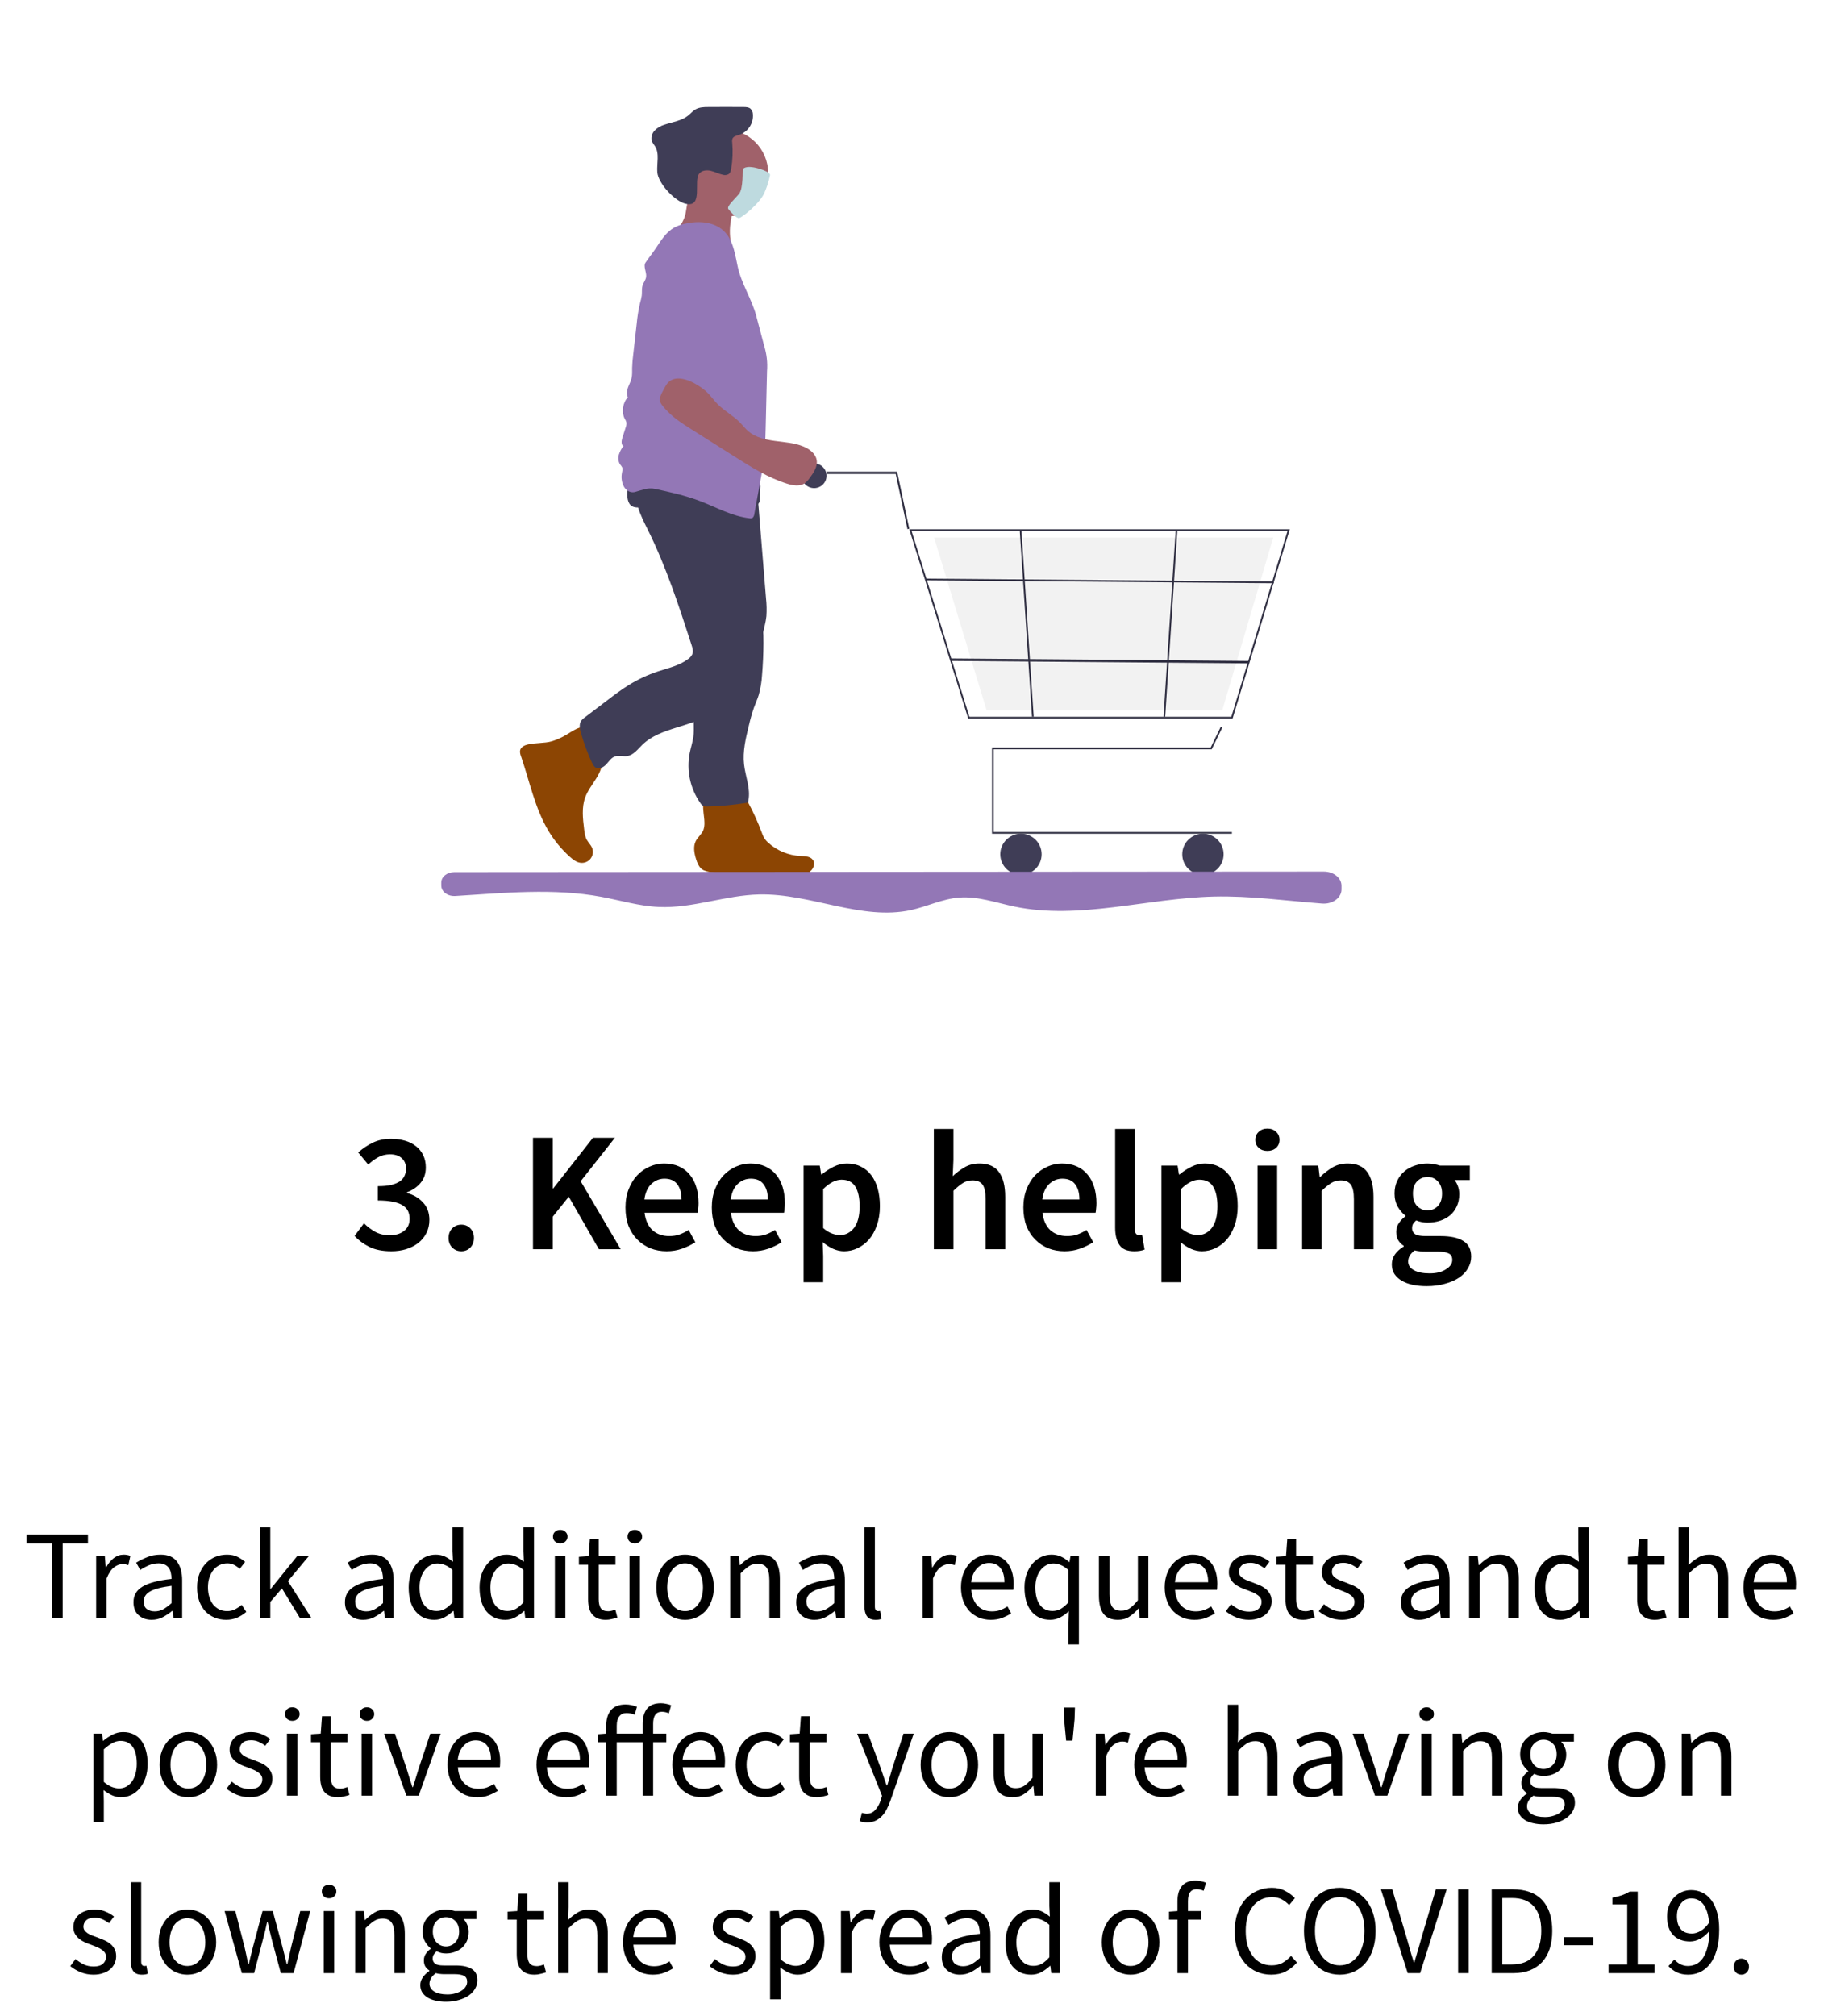 <svg width="100%" height="284" viewBox="0 0 257 284" fill="none" xmlns="http://www.w3.org/2000/svg">
<path d="M55.147 176.288C53.899 176.288 52.859 176.08 52.027 175.664C51.195 175.248 50.507 174.736 49.963 174.128L51.283 172.352C51.747 172.816 52.275 173.216 52.867 173.552C53.459 173.872 54.139 174.032 54.907 174.032C55.739 174.032 56.411 173.832 56.923 173.432C57.451 173.016 57.715 172.448 57.715 171.728C57.715 171.328 57.643 170.968 57.499 170.648C57.355 170.328 57.107 170.056 56.755 169.832C56.419 169.608 55.963 169.44 55.387 169.328C54.811 169.2 54.091 169.136 53.227 169.136V167.12C53.979 167.12 54.603 167.064 55.099 166.952C55.611 166.824 56.019 166.656 56.323 166.448C56.643 166.224 56.867 165.96 56.995 165.656C57.139 165.352 57.211 165.024 57.211 164.672C57.211 164.032 57.011 163.536 56.611 163.184C56.211 162.816 55.659 162.632 54.955 162.632C54.347 162.632 53.795 162.768 53.299 163.04C52.819 163.296 52.347 163.64 51.883 164.072L50.467 162.368C51.123 161.792 51.819 161.328 52.555 160.976C53.307 160.624 54.139 160.448 55.051 160.448C55.787 160.448 56.459 160.536 57.067 160.712C57.675 160.888 58.195 161.152 58.627 161.504C59.059 161.84 59.395 162.264 59.635 162.776C59.875 163.272 59.995 163.84 59.995 164.48C59.995 165.344 59.755 166.064 59.275 166.64C58.811 167.216 58.163 167.664 57.331 167.984V168.08C58.243 168.32 58.995 168.76 59.587 169.4C60.195 170.04 60.499 170.864 60.499 171.872C60.499 172.576 60.355 173.2 60.067 173.744C59.795 174.288 59.411 174.752 58.915 175.136C58.435 175.504 57.867 175.792 57.211 176C56.571 176.192 55.883 176.288 55.147 176.288ZM65.003 176.288C64.491 176.288 64.059 176.112 63.707 175.76C63.371 175.408 63.203 174.96 63.203 174.416C63.203 173.872 63.371 173.424 63.707 173.072C64.059 172.72 64.491 172.544 65.003 172.544C65.515 172.544 65.939 172.72 66.275 173.072C66.611 173.424 66.779 173.872 66.779 174.416C66.779 174.96 66.611 175.408 66.275 175.76C65.939 176.112 65.515 176.288 65.003 176.288ZM75.097 176V160.304H77.882V167.432H77.954L83.546 160.304H86.641L81.817 166.424L87.457 176H84.385L80.138 168.608L77.882 171.416V176H75.097ZM93.936 176.288C93.121 176.288 92.361 176.152 91.656 175.88C90.953 175.592 90.337 175.184 89.808 174.656C89.281 174.128 88.865 173.488 88.561 172.736C88.272 171.968 88.129 171.096 88.129 170.12C88.129 169.16 88.281 168.296 88.585 167.528C88.888 166.76 89.288 166.112 89.784 165.584C90.296 165.056 90.88 164.648 91.537 164.36C92.192 164.072 92.865 163.928 93.552 163.928C94.353 163.928 95.056 164.064 95.665 164.336C96.272 164.608 96.776 164.992 97.177 165.488C97.593 165.984 97.904 166.576 98.112 167.264C98.32 167.952 98.424 168.704 98.424 169.52C98.424 169.792 98.409 170.048 98.376 170.288C98.361 170.528 98.337 170.72 98.305 170.864H90.817C90.945 171.92 91.312 172.736 91.921 173.312C92.544 173.872 93.337 174.152 94.296 174.152C94.808 174.152 95.281 174.08 95.713 173.936C96.16 173.776 96.6 173.56 97.032 173.288L97.969 175.016C97.409 175.384 96.784 175.688 96.097 175.928C95.409 176.168 94.689 176.288 93.936 176.288ZM90.793 168.992H96.025C96.025 168.08 95.825 167.368 95.424 166.856C95.04 166.328 94.441 166.064 93.624 166.064C92.921 166.064 92.305 166.312 91.776 166.808C91.249 167.304 90.921 168.032 90.793 168.992ZM106.101 176.288C105.285 176.288 104.525 176.152 103.821 175.88C103.117 175.592 102.501 175.184 101.973 174.656C101.445 174.128 101.029 173.488 100.725 172.736C100.437 171.968 100.293 171.096 100.293 170.12C100.293 169.16 100.445 168.296 100.749 167.528C101.053 166.76 101.453 166.112 101.949 165.584C102.461 165.056 103.045 164.648 103.701 164.36C104.357 164.072 105.029 163.928 105.717 163.928C106.517 163.928 107.221 164.064 107.829 164.336C108.437 164.608 108.941 164.992 109.341 165.488C109.757 165.984 110.069 166.576 110.277 167.264C110.485 167.952 110.589 168.704 110.589 169.52C110.589 169.792 110.573 170.048 110.541 170.288C110.525 170.528 110.501 170.72 110.469 170.864H102.981C103.109 171.92 103.477 172.736 104.085 173.312C104.709 173.872 105.501 174.152 106.461 174.152C106.973 174.152 107.445 174.08 107.877 173.936C108.325 173.776 108.765 173.56 109.197 173.288L110.133 175.016C109.573 175.384 108.949 175.688 108.261 175.928C107.573 176.168 106.853 176.288 106.101 176.288ZM102.957 168.992H108.189C108.189 168.08 107.989 167.368 107.589 166.856C107.205 166.328 106.605 166.064 105.789 166.064C105.085 166.064 104.469 166.312 103.941 166.808C103.413 167.304 103.085 168.032 102.957 168.992ZM113.225 180.656V164.216H115.505L115.697 165.464H115.793C116.289 165.048 116.841 164.688 117.449 164.384C118.057 164.08 118.689 163.928 119.345 163.928C120.081 163.928 120.729 164.072 121.289 164.36C121.865 164.632 122.353 165.032 122.753 165.56C123.153 166.088 123.457 166.72 123.665 167.456C123.873 168.192 123.977 169.016 123.977 169.928C123.977 170.936 123.833 171.84 123.545 172.64C123.273 173.424 122.905 174.088 122.441 174.632C121.977 175.16 121.441 175.568 120.833 175.856C120.225 176.144 119.593 176.288 118.937 176.288C118.425 176.288 117.913 176.176 117.401 175.952C116.889 175.728 116.393 175.408 115.913 174.992L115.985 176.96V180.656H113.225ZM118.361 174.008C119.145 174.008 119.801 173.672 120.329 173C120.857 172.312 121.121 171.296 121.121 169.952C121.121 168.768 120.921 167.848 120.521 167.192C120.121 166.536 119.473 166.208 118.577 166.208C117.745 166.208 116.881 166.648 115.985 167.528V173.024C116.417 173.392 116.833 173.648 117.233 173.792C117.633 173.936 118.009 174.008 118.361 174.008ZM131.576 176V159.056H134.336V163.424L134.24 165.704C134.736 165.24 135.28 164.832 135.872 164.48C136.48 164.112 137.192 163.928 138.008 163.928C139.272 163.928 140.192 164.336 140.768 165.152C141.344 165.952 141.632 167.104 141.632 168.608V176H138.872V168.968C138.872 167.992 138.728 167.304 138.44 166.904C138.152 166.504 137.68 166.304 137.024 166.304C136.512 166.304 136.056 166.432 135.656 166.688C135.272 166.928 134.832 167.288 134.336 167.768V176H131.576ZM149.999 176.288C149.183 176.288 148.423 176.152 147.719 175.88C147.015 175.592 146.399 175.184 145.871 174.656C145.343 174.128 144.927 173.488 144.623 172.736C144.335 171.968 144.191 171.096 144.191 170.12C144.191 169.16 144.343 168.296 144.647 167.528C144.951 166.76 145.351 166.112 145.847 165.584C146.359 165.056 146.943 164.648 147.599 164.36C148.255 164.072 148.927 163.928 149.615 163.928C150.415 163.928 151.119 164.064 151.727 164.336C152.335 164.608 152.839 164.992 153.239 165.488C153.655 165.984 153.967 166.576 154.175 167.264C154.383 167.952 154.487 168.704 154.487 169.52C154.487 169.792 154.471 170.048 154.439 170.288C154.423 170.528 154.399 170.72 154.367 170.864H146.879C147.007 171.92 147.375 172.736 147.983 173.312C148.607 173.872 149.399 174.152 150.359 174.152C150.871 174.152 151.343 174.08 151.775 173.936C152.223 173.776 152.663 173.56 153.095 173.288L154.031 175.016C153.471 175.384 152.847 175.688 152.159 175.928C151.471 176.168 150.751 176.288 149.999 176.288ZM146.855 168.992H152.087C152.087 168.08 151.887 167.368 151.487 166.856C151.103 166.328 150.503 166.064 149.687 166.064C148.983 166.064 148.367 166.312 147.839 166.808C147.311 167.304 146.983 168.032 146.855 168.992ZM159.811 176.288C158.819 176.288 158.123 175.992 157.723 175.4C157.323 174.808 157.123 174 157.123 172.976V159.056H159.883V173.12C159.883 173.456 159.947 173.696 160.075 173.84C160.203 173.968 160.339 174.032 160.483 174.032C160.547 174.032 160.603 174.032 160.651 174.032C160.715 174.032 160.803 174.016 160.915 173.984L161.275 176.048C160.907 176.208 160.419 176.288 159.811 176.288ZM163.639 180.656V164.216H165.919L166.111 165.464H166.207C166.703 165.048 167.255 164.688 167.863 164.384C168.471 164.08 169.103 163.928 169.759 163.928C170.495 163.928 171.143 164.072 171.703 164.36C172.279 164.632 172.767 165.032 173.167 165.56C173.567 166.088 173.871 166.72 174.079 167.456C174.287 168.192 174.391 169.016 174.391 169.928C174.391 170.936 174.247 171.84 173.959 172.64C173.687 173.424 173.319 174.088 172.855 174.632C172.391 175.16 171.855 175.568 171.247 175.856C170.639 176.144 170.007 176.288 169.351 176.288C168.839 176.288 168.327 176.176 167.815 175.952C167.303 175.728 166.807 175.408 166.327 174.992L166.399 176.96V180.656H163.639ZM168.775 174.008C169.559 174.008 170.215 173.672 170.743 173C171.271 172.312 171.535 171.296 171.535 169.952C171.535 168.768 171.335 167.848 170.935 167.192C170.535 166.536 169.887 166.208 168.991 166.208C168.159 166.208 167.295 166.648 166.399 167.528V173.024C166.831 173.392 167.247 173.648 167.647 173.792C168.047 173.936 168.423 174.008 168.775 174.008ZM177.186 176V164.216H179.946V176H177.186ZM178.578 162.152C178.082 162.152 177.674 162.008 177.354 161.72C177.034 161.432 176.874 161.056 176.874 160.592C176.874 160.128 177.034 159.752 177.354 159.464C177.674 159.16 178.082 159.008 178.578 159.008C179.074 159.008 179.482 159.16 179.802 159.464C180.122 159.752 180.282 160.128 180.282 160.592C180.282 161.056 180.122 161.432 179.802 161.72C179.482 162.008 179.074 162.152 178.578 162.152ZM183.467 176V164.216H185.747L185.939 165.8H186.035C186.563 165.288 187.131 164.848 187.739 164.48C188.363 164.112 189.083 163.928 189.899 163.928C191.163 163.928 192.083 164.336 192.659 165.152C193.235 165.952 193.523 167.104 193.523 168.608V176H190.763V168.968C190.763 167.992 190.619 167.304 190.331 166.904C190.043 166.504 189.571 166.304 188.915 166.304C188.403 166.304 187.947 166.432 187.547 166.688C187.163 166.928 186.723 167.288 186.227 167.768V176H183.467ZM201.001 181.208C200.297 181.208 199.641 181.144 199.033 181.016C198.441 180.888 197.929 180.696 197.497 180.44C197.065 180.184 196.721 179.864 196.465 179.48C196.225 179.096 196.105 178.648 196.105 178.136C196.105 177.64 196.249 177.176 196.537 176.744C196.825 176.328 197.241 175.952 197.785 175.616V175.52C197.481 175.328 197.225 175.072 197.017 174.752C196.825 174.432 196.729 174.032 196.729 173.552C196.729 173.088 196.857 172.672 197.113 172.304C197.385 171.92 197.689 171.608 198.025 171.368V171.272C197.625 170.968 197.265 170.552 196.945 170.024C196.641 169.48 196.489 168.856 196.489 168.152C196.489 167.48 196.617 166.88 196.873 166.352C197.129 165.824 197.465 165.384 197.881 165.032C198.313 164.664 198.809 164.392 199.369 164.216C199.929 164.024 200.521 163.928 201.145 163.928C201.465 163.928 201.769 163.96 202.057 164.024C202.361 164.072 202.633 164.136 202.873 164.216H207.097V166.256H204.937C205.129 166.48 205.289 166.768 205.417 167.12C205.545 167.456 205.609 167.832 205.609 168.248C205.609 168.904 205.489 169.48 205.249 169.976C205.025 170.472 204.713 170.888 204.313 171.224C203.913 171.56 203.441 171.816 202.897 171.992C202.353 172.168 201.769 172.256 201.145 172.256C200.889 172.256 200.625 172.232 200.353 172.184C200.081 172.136 199.809 172.056 199.537 171.944C199.361 172.104 199.217 172.264 199.105 172.424C199.009 172.584 198.961 172.8 198.961 173.072C198.961 173.408 199.097 173.672 199.369 173.864C199.657 174.056 200.161 174.152 200.881 174.152H202.969C204.393 174.152 205.465 174.384 206.185 174.848C206.921 175.296 207.289 176.032 207.289 177.056C207.289 177.632 207.137 178.176 206.833 178.688C206.545 179.2 206.129 179.64 205.585 180.008C205.041 180.376 204.377 180.664 203.593 180.872C202.825 181.096 201.961 181.208 201.001 181.208ZM201.145 170.528C201.705 170.528 202.185 170.328 202.585 169.928C202.985 169.512 203.185 168.92 203.185 168.152C203.185 167.416 202.985 166.848 202.585 166.448C202.201 166.032 201.721 165.824 201.145 165.824C200.569 165.824 200.081 166.024 199.681 166.424C199.281 166.824 199.081 167.4 199.081 168.152C199.081 168.92 199.281 169.512 199.681 169.928C200.081 170.328 200.569 170.528 201.145 170.528ZM201.433 179.408C202.393 179.408 203.161 179.216 203.737 178.832C204.329 178.464 204.625 178.024 204.625 177.512C204.625 177.048 204.441 176.736 204.073 176.576C203.721 176.416 203.209 176.336 202.537 176.336H200.929C200.289 176.336 199.753 176.28 199.321 176.168C198.713 176.632 198.409 177.152 198.409 177.728C198.409 178.256 198.673 178.664 199.201 178.952C199.745 179.256 200.489 179.408 201.433 179.408Z" fill="black"/>
<path d="M7.315 228V217.452H3.751V216.192H12.391V217.452H8.827V228H7.315ZM13.547 228V219.252H14.771L14.897 220.836H14.951C15.251 220.284 15.611 219.846 16.031 219.522C16.463 219.198 16.931 219.036 17.435 219.036C17.783 219.036 18.095 219.096 18.371 219.216L18.083 220.512C17.939 220.464 17.807 220.428 17.687 220.404C17.567 220.38 17.417 220.368 17.237 220.368C16.865 220.368 16.475 220.518 16.067 220.818C15.671 221.118 15.323 221.64 15.023 222.384V228H13.547ZM21.364 228.216C20.632 228.216 20.02 228 19.528 227.568C19.048 227.136 18.808 226.524 18.808 225.732C18.808 224.772 19.234 224.04 20.086 223.536C20.938 223.02 22.3 222.66 24.172 222.456C24.172 222.18 24.142 221.91 24.082 221.646C24.034 221.382 23.944 221.148 23.812 220.944C23.68 220.74 23.494 220.578 23.254 220.458C23.026 220.326 22.732 220.26 22.372 220.26C21.868 220.26 21.394 220.356 20.95 220.548C20.506 220.74 20.11 220.956 19.762 221.196L19.186 220.17C19.594 219.906 20.092 219.654 20.68 219.414C21.268 219.162 21.916 219.036 22.624 219.036C23.692 219.036 24.466 219.366 24.946 220.026C25.426 220.674 25.666 221.544 25.666 222.636V228H24.442L24.316 226.956H24.262C23.842 227.304 23.392 227.604 22.912 227.856C22.432 228.096 21.916 228.216 21.364 228.216ZM21.796 227.028C22.216 227.028 22.612 226.932 22.984 226.74C23.356 226.536 23.752 226.242 24.172 225.858V223.428C23.44 223.524 22.822 223.638 22.318 223.77C21.826 223.902 21.424 224.058 21.112 224.238C20.812 224.418 20.59 224.628 20.446 224.868C20.314 225.096 20.248 225.348 20.248 225.624C20.248 226.128 20.398 226.488 20.698 226.704C20.998 226.92 21.364 227.028 21.796 227.028ZM31.874 228.216C31.298 228.216 30.758 228.114 30.254 227.91C29.75 227.706 29.312 227.412 28.94 227.028C28.58 226.632 28.292 226.152 28.076 225.588C27.872 225.012 27.77 224.364 27.77 223.644C27.77 222.912 27.884 222.264 28.112 221.7C28.34 221.124 28.646 220.638 29.03 220.242C29.414 219.846 29.858 219.546 30.362 219.342C30.878 219.138 31.418 219.036 31.982 219.036C32.558 219.036 33.05 219.138 33.458 219.342C33.866 219.546 34.226 219.786 34.538 220.062L33.782 221.034C33.53 220.806 33.26 220.62 32.972 220.476C32.696 220.332 32.384 220.26 32.036 220.26C31.64 220.26 31.274 220.344 30.938 220.512C30.602 220.668 30.314 220.896 30.074 221.196C29.834 221.496 29.642 221.856 29.498 222.276C29.366 222.684 29.3 223.14 29.3 223.644C29.3 224.148 29.366 224.604 29.498 225.012C29.63 225.42 29.81 225.774 30.038 226.074C30.278 226.362 30.566 226.59 30.902 226.758C31.238 226.914 31.604 226.992 32 226.992C32.408 226.992 32.78 226.908 33.116 226.74C33.464 226.56 33.776 226.35 34.052 226.11L34.7 227.1C34.304 227.448 33.866 227.724 33.386 227.928C32.906 228.12 32.402 228.216 31.874 228.216ZM36.627 228V215.184H38.085V223.86H38.139L41.865 219.252H43.503L40.569 222.762L43.899 228H42.279L39.723 223.788L38.085 225.696V228H36.627ZM51.159 228.216C50.427 228.216 49.815 228 49.323 227.568C48.843 227.136 48.603 226.524 48.603 225.732C48.603 224.772 49.029 224.04 49.881 223.536C50.733 223.02 52.095 222.66 53.967 222.456C53.967 222.18 53.937 221.91 53.877 221.646C53.829 221.382 53.739 221.148 53.607 220.944C53.475 220.74 53.289 220.578 53.049 220.458C52.821 220.326 52.527 220.26 52.167 220.26C51.663 220.26 51.189 220.356 50.745 220.548C50.301 220.74 49.905 220.956 49.557 221.196L48.981 220.17C49.389 219.906 49.887 219.654 50.475 219.414C51.063 219.162 51.711 219.036 52.419 219.036C53.487 219.036 54.261 219.366 54.741 220.026C55.221 220.674 55.461 221.544 55.461 222.636V228H54.237L54.111 226.956H54.057C53.637 227.304 53.187 227.604 52.707 227.856C52.227 228.096 51.711 228.216 51.159 228.216ZM51.591 227.028C52.011 227.028 52.407 226.932 52.779 226.74C53.151 226.536 53.547 226.242 53.967 225.858V223.428C53.235 223.524 52.617 223.638 52.113 223.77C51.621 223.902 51.219 224.058 50.907 224.238C50.607 224.418 50.385 224.628 50.241 224.868C50.109 225.096 50.043 225.348 50.043 225.624C50.043 226.128 50.193 226.488 50.493 226.704C50.793 226.92 51.159 227.028 51.591 227.028ZM61.201 228.216C60.097 228.216 59.215 227.82 58.555 227.028C57.907 226.236 57.583 225.108 57.583 223.644C57.583 222.936 57.685 222.3 57.889 221.736C58.105 221.16 58.387 220.674 58.735 220.278C59.083 219.882 59.485 219.576 59.941 219.36C60.397 219.144 60.877 219.036 61.381 219.036C61.885 219.036 62.323 219.126 62.695 219.306C63.067 219.486 63.445 219.732 63.829 220.044L63.757 218.55V215.184H65.251V228H64.027L63.901 226.974H63.847C63.499 227.31 63.097 227.604 62.641 227.856C62.197 228.096 61.717 228.216 61.201 228.216ZM61.525 226.974C61.933 226.974 62.317 226.878 62.677 226.686C63.037 226.482 63.397 226.176 63.757 225.768V221.196C63.385 220.86 63.025 220.626 62.677 220.494C62.341 220.35 61.993 220.278 61.633 220.278C61.285 220.278 60.955 220.362 60.643 220.53C60.343 220.686 60.079 220.914 59.851 221.214C59.623 221.502 59.443 221.85 59.311 222.258C59.179 222.666 59.113 223.122 59.113 223.626C59.113 224.682 59.323 225.504 59.743 226.092C60.163 226.68 60.757 226.974 61.525 226.974ZM71.186 228.216C70.082 228.216 69.2 227.82 68.54 227.028C67.892 226.236 67.568 225.108 67.568 223.644C67.568 222.936 67.67 222.3 67.874 221.736C68.09 221.16 68.372 220.674 68.72 220.278C69.068 219.882 69.47 219.576 69.926 219.36C70.382 219.144 70.862 219.036 71.366 219.036C71.87 219.036 72.308 219.126 72.68 219.306C73.052 219.486 73.43 219.732 73.814 220.044L73.742 218.55V215.184H75.236V228H74.012L73.886 226.974H73.832C73.484 227.31 73.082 227.604 72.626 227.856C72.182 228.096 71.702 228.216 71.186 228.216ZM71.51 226.974C71.918 226.974 72.302 226.878 72.662 226.686C73.022 226.482 73.382 226.176 73.742 225.768V221.196C73.37 220.86 73.01 220.626 72.662 220.494C72.326 220.35 71.978 220.278 71.618 220.278C71.27 220.278 70.94 220.362 70.628 220.53C70.328 220.686 70.064 220.914 69.836 221.214C69.608 221.502 69.428 221.85 69.296 222.258C69.164 222.666 69.098 223.122 69.098 223.626C69.098 224.682 69.308 225.504 69.728 226.092C70.148 226.68 70.742 226.974 71.51 226.974ZM78.182 228V219.252H79.658V228H78.182ZM78.938 217.452C78.65 217.452 78.404 217.362 78.2 217.182C78.008 217.002 77.912 216.774 77.912 216.498C77.912 216.21 78.008 215.982 78.2 215.814C78.404 215.634 78.65 215.544 78.938 215.544C79.226 215.544 79.466 215.634 79.658 215.814C79.862 215.982 79.964 216.21 79.964 216.498C79.964 216.774 79.862 217.002 79.658 217.182C79.466 217.362 79.226 217.452 78.938 217.452ZM85.366 228.216C84.898 228.216 84.502 228.144 84.178 228C83.866 227.856 83.608 227.658 83.404 227.406C83.212 227.154 83.074 226.848 82.99 226.488C82.906 226.128 82.864 225.732 82.864 225.3V220.458H81.568V219.342L82.936 219.252L83.116 216.804H84.358V219.252H86.716V220.458H84.358V225.318C84.358 225.858 84.454 226.278 84.646 226.578C84.85 226.866 85.204 227.01 85.708 227.01C85.864 227.01 86.032 226.986 86.212 226.938C86.392 226.89 86.554 226.836 86.698 226.776L86.986 227.892C86.746 227.976 86.482 228.048 86.194 228.108C85.918 228.18 85.642 228.216 85.366 228.216ZM88.694 228V219.252H90.17V228H88.694ZM89.45 217.452C89.162 217.452 88.916 217.362 88.712 217.182C88.52 217.002 88.424 216.774 88.424 216.498C88.424 216.21 88.52 215.982 88.712 215.814C88.916 215.634 89.162 215.544 89.45 215.544C89.738 215.544 89.978 215.634 90.17 215.814C90.374 215.982 90.476 216.21 90.476 216.498C90.476 216.774 90.374 217.002 90.17 217.182C89.978 217.362 89.738 217.452 89.45 217.452ZM96.525 228.216C95.986 228.216 95.469 228.114 94.978 227.91C94.498 227.706 94.072 227.412 93.7 227.028C93.328 226.632 93.028 226.152 92.799 225.588C92.584 225.012 92.475 224.364 92.475 223.644C92.475 222.912 92.584 222.264 92.799 221.7C93.028 221.124 93.328 220.638 93.7 220.242C94.072 219.846 94.498 219.546 94.978 219.342C95.469 219.138 95.986 219.036 96.525 219.036C97.066 219.036 97.576 219.138 98.055 219.342C98.547 219.546 98.98 219.846 99.352 220.242C99.724 220.638 100.017 221.124 100.233 221.7C100.461 222.264 100.575 222.912 100.575 223.644C100.575 224.364 100.461 225.012 100.233 225.588C100.017 226.152 99.724 226.632 99.352 227.028C98.98 227.412 98.547 227.706 98.055 227.91C97.576 228.114 97.066 228.216 96.525 228.216ZM96.525 226.992C96.897 226.992 97.24 226.914 97.552 226.758C97.864 226.59 98.127 226.362 98.344 226.074C98.572 225.774 98.746 225.42 98.865 225.012C98.986 224.604 99.046 224.148 99.046 223.644C99.046 223.14 98.986 222.684 98.865 222.276C98.746 221.856 98.572 221.496 98.344 221.196C98.127 220.896 97.864 220.668 97.552 220.512C97.24 220.344 96.897 220.26 96.525 220.26C96.153 220.26 95.811 220.344 95.499 220.512C95.188 220.668 94.918 220.896 94.689 221.196C94.474 221.496 94.305 221.856 94.186 222.276C94.066 222.684 94.005 223.14 94.005 223.644C94.005 224.148 94.066 224.604 94.186 225.012C94.305 225.42 94.474 225.774 94.689 226.074C94.918 226.362 95.188 226.59 95.499 226.758C95.811 226.914 96.153 226.992 96.525 226.992ZM102.879 228V219.252H104.103L104.229 220.512H104.283C104.703 220.092 105.141 219.744 105.597 219.468C106.065 219.18 106.605 219.036 107.217 219.036C108.141 219.036 108.813 219.324 109.233 219.9C109.665 220.476 109.881 221.328 109.881 222.456V228H108.405V222.654C108.405 221.826 108.273 221.232 108.009 220.872C107.745 220.5 107.325 220.314 106.749 220.314C106.293 220.314 105.891 220.428 105.543 220.656C105.195 220.884 104.799 221.22 104.355 221.664V228H102.879ZM114.739 228.216C114.007 228.216 113.395 228 112.903 227.568C112.423 227.136 112.183 226.524 112.183 225.732C112.183 224.772 112.609 224.04 113.461 223.536C114.313 223.02 115.675 222.66 117.547 222.456C117.547 222.18 117.517 221.91 117.457 221.646C117.409 221.382 117.319 221.148 117.187 220.944C117.055 220.74 116.869 220.578 116.629 220.458C116.401 220.326 116.107 220.26 115.747 220.26C115.243 220.26 114.769 220.356 114.325 220.548C113.881 220.74 113.485 220.956 113.137 221.196L112.561 220.17C112.969 219.906 113.467 219.654 114.055 219.414C114.643 219.162 115.291 219.036 115.999 219.036C117.067 219.036 117.841 219.366 118.321 220.026C118.801 220.674 119.041 221.544 119.041 222.636V228H117.817L117.691 226.956H117.637C117.217 227.304 116.767 227.604 116.287 227.856C115.807 228.096 115.291 228.216 114.739 228.216ZM115.171 227.028C115.591 227.028 115.987 226.932 116.359 226.74C116.731 226.536 117.127 226.242 117.547 225.858V223.428C116.815 223.524 116.197 223.638 115.693 223.77C115.201 223.902 114.799 224.058 114.487 224.238C114.187 224.418 113.965 224.628 113.821 224.868C113.689 225.096 113.623 225.348 113.623 225.624C113.623 226.128 113.773 226.488 114.073 226.704C114.373 226.92 114.739 227.028 115.171 227.028ZM123.359 228.216C122.795 228.216 122.393 228.048 122.153 227.712C121.913 227.376 121.793 226.884 121.793 226.236V215.184H123.269V226.344C123.269 226.584 123.311 226.752 123.395 226.848C123.479 226.944 123.575 226.992 123.683 226.992C123.731 226.992 123.773 226.992 123.809 226.992C123.857 226.992 123.923 226.98 124.007 226.956L124.205 228.072C124.109 228.12 123.995 228.156 123.863 228.18C123.731 228.204 123.563 228.216 123.359 228.216ZM129.985 228V219.252H131.209L131.335 220.836H131.389C131.689 220.284 132.049 219.846 132.469 219.522C132.901 219.198 133.369 219.036 133.873 219.036C134.221 219.036 134.533 219.096 134.809 219.216L134.521 220.512C134.377 220.464 134.245 220.428 134.125 220.404C134.005 220.38 133.855 220.368 133.675 220.368C133.303 220.368 132.913 220.518 132.505 220.818C132.109 221.118 131.761 221.64 131.461 222.384V228H129.985ZM139.595 228.216C139.007 228.216 138.455 228.114 137.939 227.91C137.435 227.694 136.991 227.394 136.607 227.01C136.235 226.614 135.941 226.134 135.725 225.57C135.509 225.006 135.401 224.364 135.401 223.644C135.401 222.924 135.509 222.282 135.725 221.718C135.953 221.142 136.247 220.656 136.607 220.26C136.979 219.864 137.399 219.564 137.867 219.36C138.335 219.144 138.821 219.036 139.325 219.036C139.877 219.036 140.369 219.132 140.801 219.324C141.245 219.516 141.611 219.792 141.899 220.152C142.199 220.512 142.427 220.944 142.583 221.448C142.739 221.952 142.817 222.516 142.817 223.14C142.817 223.296 142.811 223.452 142.799 223.608C142.799 223.752 142.787 223.878 142.763 223.986H136.859C136.919 224.922 137.207 225.666 137.723 226.218C138.251 226.758 138.935 227.028 139.775 227.028C140.195 227.028 140.579 226.968 140.927 226.848C141.287 226.716 141.629 226.548 141.953 226.344L142.475 227.316C142.091 227.556 141.665 227.766 141.197 227.946C140.729 228.126 140.195 228.216 139.595 228.216ZM136.841 222.924H141.521C141.521 222.036 141.329 221.364 140.945 220.908C140.573 220.44 140.045 220.206 139.361 220.206C139.049 220.206 138.749 220.266 138.461 220.386C138.185 220.506 137.933 220.686 137.705 220.926C137.477 221.154 137.285 221.436 137.129 221.772C136.985 222.108 136.889 222.492 136.841 222.924ZM150.523 231.69V228.576L150.595 226.992C150.247 227.34 149.845 227.634 149.389 227.874C148.945 228.102 148.471 228.216 147.967 228.216C146.863 228.216 145.981 227.82 145.321 227.028C144.673 226.236 144.349 225.108 144.349 223.644C144.349 222.936 144.451 222.3 144.655 221.736C144.871 221.16 145.153 220.674 145.501 220.278C145.849 219.882 146.251 219.576 146.707 219.36C147.163 219.144 147.643 219.036 148.147 219.036C148.651 219.036 149.095 219.126 149.479 219.306C149.863 219.474 150.253 219.732 150.649 220.08H150.685L150.829 219.252H152.017V231.69H150.523ZM148.291 226.974C148.699 226.974 149.083 226.878 149.443 226.686C149.803 226.482 150.163 226.176 150.523 225.768V221.196C150.151 220.86 149.791 220.626 149.443 220.494C149.107 220.35 148.759 220.278 148.399 220.278C148.051 220.278 147.721 220.362 147.409 220.53C147.109 220.686 146.845 220.914 146.617 221.214C146.389 221.502 146.209 221.85 146.077 222.258C145.945 222.666 145.879 223.122 145.879 223.626C145.879 224.682 146.089 225.504 146.509 226.092C146.929 226.68 147.523 226.974 148.291 226.974ZM157.519 228.216C156.583 228.216 155.899 227.928 155.467 227.352C155.047 226.776 154.837 225.924 154.837 224.796V219.252H156.331V224.598C156.331 225.426 156.457 226.026 156.709 226.398C156.973 226.758 157.393 226.938 157.969 226.938C158.425 226.938 158.827 226.824 159.175 226.596C159.523 226.356 159.907 225.978 160.327 225.462V219.252H161.803V228H160.579L160.453 226.632H160.399C159.991 227.112 159.559 227.496 159.103 227.784C158.659 228.072 158.131 228.216 157.519 228.216ZM168.3 228.216C167.712 228.216 167.16 228.114 166.644 227.91C166.14 227.694 165.696 227.394 165.312 227.01C164.94 226.614 164.646 226.134 164.43 225.57C164.214 225.006 164.106 224.364 164.106 223.644C164.106 222.924 164.214 222.282 164.43 221.718C164.658 221.142 164.952 220.656 165.312 220.26C165.684 219.864 166.104 219.564 166.572 219.36C167.04 219.144 167.526 219.036 168.03 219.036C168.582 219.036 169.074 219.132 169.506 219.324C169.95 219.516 170.316 219.792 170.604 220.152C170.904 220.512 171.132 220.944 171.288 221.448C171.444 221.952 171.522 222.516 171.522 223.14C171.522 223.296 171.516 223.452 171.504 223.608C171.504 223.752 171.492 223.878 171.468 223.986H165.564C165.624 224.922 165.912 225.666 166.428 226.218C166.956 226.758 167.64 227.028 168.48 227.028C168.9 227.028 169.284 226.968 169.632 226.848C169.992 226.716 170.334 226.548 170.658 226.344L171.18 227.316C170.796 227.556 170.37 227.766 169.902 227.946C169.434 228.126 168.9 228.216 168.3 228.216ZM165.546 222.924H170.226C170.226 222.036 170.034 221.364 169.65 220.908C169.278 220.44 168.75 220.206 168.066 220.206C167.754 220.206 167.454 220.266 167.166 220.386C166.89 220.506 166.638 220.686 166.41 220.926C166.182 221.154 165.99 221.436 165.834 221.772C165.69 222.108 165.594 222.492 165.546 222.924ZM175.97 228.216C175.346 228.216 174.752 228.102 174.188 227.874C173.624 227.646 173.132 227.358 172.712 227.01L173.45 226.02C173.834 226.332 174.224 226.584 174.62 226.776C175.028 226.968 175.496 227.064 176.024 227.064C176.6 227.064 177.032 226.932 177.32 226.668C177.608 226.404 177.752 226.08 177.752 225.696C177.752 225.468 177.692 225.27 177.572 225.102C177.452 224.934 177.296 224.79 177.104 224.67C176.924 224.538 176.714 224.424 176.474 224.328C176.234 224.232 175.994 224.136 175.754 224.04C175.442 223.932 175.13 223.812 174.818 223.68C174.506 223.536 174.224 223.368 173.972 223.176C173.732 222.972 173.534 222.738 173.378 222.474C173.222 222.21 173.144 221.892 173.144 221.52C173.144 221.172 173.21 220.848 173.342 220.548C173.486 220.236 173.684 219.972 173.936 219.756C174.2 219.528 174.518 219.354 174.89 219.234C175.262 219.102 175.682 219.036 176.15 219.036C176.702 219.036 177.206 219.132 177.662 219.324C178.13 219.516 178.532 219.75 178.868 220.026L178.166 220.962C177.866 220.734 177.554 220.548 177.23 220.404C176.906 220.26 176.552 220.188 176.168 220.188C175.616 220.188 175.208 220.314 174.944 220.566C174.692 220.818 174.566 221.112 174.566 221.448C174.566 221.652 174.62 221.832 174.728 221.988C174.836 222.132 174.98 222.264 175.16 222.384C175.34 222.492 175.544 222.594 175.772 222.69C176.012 222.774 176.258 222.864 176.51 222.96C176.822 223.08 177.134 223.206 177.446 223.338C177.77 223.47 178.058 223.638 178.31 223.842C178.562 224.034 178.766 224.274 178.922 224.562C179.09 224.85 179.174 225.198 179.174 225.606C179.174 225.966 179.102 226.302 178.958 226.614C178.826 226.926 178.622 227.202 178.346 227.442C178.082 227.682 177.746 227.868 177.338 228C176.942 228.144 176.486 228.216 175.97 228.216ZM183.627 228.216C183.159 228.216 182.763 228.144 182.439 228C182.127 227.856 181.869 227.658 181.665 227.406C181.473 227.154 181.335 226.848 181.251 226.488C181.167 226.128 181.125 225.732 181.125 225.3V220.458H179.829V219.342L181.197 219.252L181.377 216.804H182.619V219.252H184.977V220.458H182.619V225.318C182.619 225.858 182.715 226.278 182.907 226.578C183.111 226.866 183.465 227.01 183.969 227.01C184.125 227.01 184.293 226.986 184.473 226.938C184.653 226.89 184.815 226.836 184.959 226.776L185.247 227.892C185.007 227.976 184.743 228.048 184.455 228.108C184.179 228.18 183.903 228.216 183.627 228.216ZM189.066 228.216C188.442 228.216 187.848 228.102 187.284 227.874C186.72 227.646 186.228 227.358 185.808 227.01L186.546 226.02C186.93 226.332 187.32 226.584 187.716 226.776C188.124 226.968 188.592 227.064 189.12 227.064C189.696 227.064 190.128 226.932 190.416 226.668C190.704 226.404 190.848 226.08 190.848 225.696C190.848 225.468 190.788 225.27 190.668 225.102C190.548 224.934 190.392 224.79 190.2 224.67C190.02 224.538 189.81 224.424 189.57 224.328C189.33 224.232 189.09 224.136 188.85 224.04C188.538 223.932 188.226 223.812 187.914 223.68C187.602 223.536 187.32 223.368 187.068 223.176C186.828 222.972 186.63 222.738 186.474 222.474C186.318 222.21 186.24 221.892 186.24 221.52C186.24 221.172 186.306 220.848 186.438 220.548C186.582 220.236 186.78 219.972 187.032 219.756C187.296 219.528 187.614 219.354 187.986 219.234C188.358 219.102 188.778 219.036 189.246 219.036C189.798 219.036 190.302 219.132 190.758 219.324C191.226 219.516 191.628 219.75 191.964 220.026L191.262 220.962C190.962 220.734 190.65 220.548 190.326 220.404C190.002 220.26 189.648 220.188 189.264 220.188C188.712 220.188 188.304 220.314 188.04 220.566C187.788 220.818 187.662 221.112 187.662 221.448C187.662 221.652 187.716 221.832 187.824 221.988C187.932 222.132 188.076 222.264 188.256 222.384C188.436 222.492 188.64 222.594 188.868 222.69C189.108 222.774 189.354 222.864 189.606 222.96C189.918 223.08 190.23 223.206 190.542 223.338C190.866 223.47 191.154 223.638 191.406 223.842C191.658 224.034 191.862 224.274 192.018 224.562C192.186 224.85 192.27 225.198 192.27 225.606C192.27 225.966 192.198 226.302 192.054 226.614C191.922 226.926 191.718 227.202 191.442 227.442C191.178 227.682 190.842 227.868 190.434 228C190.038 228.144 189.582 228.216 189.066 228.216ZM199.94 228.216C199.208 228.216 198.596 228 198.104 227.568C197.624 227.136 197.384 226.524 197.384 225.732C197.384 224.772 197.81 224.04 198.662 223.536C199.514 223.02 200.876 222.66 202.748 222.456C202.748 222.18 202.718 221.91 202.658 221.646C202.61 221.382 202.52 221.148 202.388 220.944C202.256 220.74 202.07 220.578 201.83 220.458C201.602 220.326 201.308 220.26 200.948 220.26C200.444 220.26 199.97 220.356 199.526 220.548C199.082 220.74 198.686 220.956 198.338 221.196L197.762 220.17C198.17 219.906 198.668 219.654 199.256 219.414C199.844 219.162 200.492 219.036 201.2 219.036C202.268 219.036 203.042 219.366 203.522 220.026C204.002 220.674 204.242 221.544 204.242 222.636V228H203.018L202.892 226.956H202.838C202.418 227.304 201.968 227.604 201.488 227.856C201.008 228.096 200.492 228.216 199.94 228.216ZM200.372 227.028C200.792 227.028 201.188 226.932 201.56 226.74C201.932 226.536 202.328 226.242 202.748 225.858V223.428C202.016 223.524 201.398 223.638 200.894 223.77C200.402 223.902 200 224.058 199.688 224.238C199.388 224.418 199.166 224.628 199.022 224.868C198.89 225.096 198.824 225.348 198.824 225.624C198.824 226.128 198.974 226.488 199.274 226.704C199.574 226.92 199.94 227.028 200.372 227.028ZM206.995 228V219.252H208.219L208.345 220.512H208.399C208.819 220.092 209.257 219.744 209.713 219.468C210.181 219.18 210.721 219.036 211.333 219.036C212.257 219.036 212.929 219.324 213.349 219.9C213.781 220.476 213.997 221.328 213.997 222.456V228H212.521V222.654C212.521 221.826 212.389 221.232 212.125 220.872C211.861 220.5 211.441 220.314 210.865 220.314C210.409 220.314 210.007 220.428 209.659 220.656C209.311 220.884 208.915 221.22 208.471 221.664V228H206.995ZM219.826 228.216C218.722 228.216 217.84 227.82 217.18 227.028C216.532 226.236 216.208 225.108 216.208 223.644C216.208 222.936 216.31 222.3 216.514 221.736C216.73 221.16 217.012 220.674 217.36 220.278C217.708 219.882 218.11 219.576 218.566 219.36C219.022 219.144 219.502 219.036 220.006 219.036C220.51 219.036 220.948 219.126 221.32 219.306C221.692 219.486 222.07 219.732 222.454 220.044L222.382 218.55V215.184H223.876V228H222.652L222.526 226.974H222.472C222.124 227.31 221.722 227.604 221.266 227.856C220.822 228.096 220.342 228.216 219.826 228.216ZM220.15 226.974C220.558 226.974 220.942 226.878 221.302 226.686C221.662 226.482 222.022 226.176 222.382 225.768V221.196C222.01 220.86 221.65 220.626 221.302 220.494C220.966 220.35 220.618 220.278 220.258 220.278C219.91 220.278 219.58 220.362 219.268 220.53C218.968 220.686 218.704 220.914 218.476 221.214C218.248 221.502 218.068 221.85 217.936 222.258C217.804 222.666 217.738 223.122 217.738 223.626C217.738 224.682 217.948 225.504 218.368 226.092C218.788 226.68 219.382 226.974 220.15 226.974ZM233.18 228.216C232.712 228.216 232.316 228.144 231.992 228C231.68 227.856 231.422 227.658 231.218 227.406C231.026 227.154 230.888 226.848 230.804 226.488C230.72 226.128 230.678 225.732 230.678 225.3V220.458H229.382V219.342L230.75 219.252L230.93 216.804H232.172V219.252H234.53V220.458H232.172V225.318C232.172 225.858 232.268 226.278 232.46 226.578C232.664 226.866 233.018 227.01 233.522 227.01C233.678 227.01 233.846 226.986 234.026 226.938C234.206 226.89 234.368 226.836 234.512 226.776L234.8 227.892C234.56 227.976 234.296 228.048 234.008 228.108C233.732 228.18 233.456 228.216 233.18 228.216ZM236.508 228V215.184H237.984V218.676L237.93 220.476C238.35 220.08 238.788 219.744 239.244 219.468C239.7 219.18 240.234 219.036 240.846 219.036C241.77 219.036 242.442 219.324 242.862 219.9C243.294 220.476 243.51 221.328 243.51 222.456V228H242.034V222.654C242.034 221.826 241.902 221.232 241.638 220.872C241.374 220.5 240.954 220.314 240.378 220.314C239.922 220.314 239.52 220.428 239.172 220.656C238.824 220.884 238.428 221.22 237.984 221.664V228H236.508ZM249.845 228.216C249.257 228.216 248.705 228.114 248.189 227.91C247.685 227.694 247.241 227.394 246.857 227.01C246.485 226.614 246.191 226.134 245.975 225.57C245.759 225.006 245.651 224.364 245.651 223.644C245.651 222.924 245.759 222.282 245.975 221.718C246.203 221.142 246.497 220.656 246.857 220.26C247.229 219.864 247.649 219.564 248.117 219.36C248.585 219.144 249.071 219.036 249.575 219.036C250.127 219.036 250.619 219.132 251.051 219.324C251.495 219.516 251.861 219.792 252.149 220.152C252.449 220.512 252.677 220.944 252.833 221.448C252.989 221.952 253.067 222.516 253.067 223.14C253.067 223.296 253.061 223.452 253.049 223.608C253.049 223.752 253.037 223.878 253.013 223.986H247.109C247.169 224.922 247.457 225.666 247.973 226.218C248.501 226.758 249.185 227.028 250.025 227.028C250.445 227.028 250.829 226.968 251.177 226.848C251.537 226.716 251.879 226.548 252.203 226.344L252.725 227.316C252.341 227.556 251.915 227.766 251.447 227.946C250.979 228.126 250.445 228.216 249.845 228.216ZM247.091 222.924H251.771C251.771 222.036 251.579 221.364 251.195 220.908C250.823 220.44 250.295 220.206 249.611 220.206C249.299 220.206 248.999 220.266 248.711 220.386C248.435 220.506 248.183 220.686 247.955 220.926C247.727 221.154 247.535 221.436 247.379 221.772C247.235 222.108 247.139 222.492 247.091 222.924ZM13.152 256.69V244.252H14.376L14.502 245.26H14.556C14.952 244.924 15.384 244.636 15.852 244.396C16.332 244.156 16.83 244.036 17.346 244.036C17.91 244.036 18.408 244.144 18.84 244.36C19.272 244.564 19.632 244.864 19.92 245.26C20.208 245.644 20.424 246.112 20.568 246.664C20.724 247.204 20.802 247.816 20.802 248.5C20.802 249.244 20.7 249.91 20.496 250.498C20.292 251.074 20.016 251.566 19.668 251.974C19.32 252.382 18.918 252.694 18.462 252.91C18.006 253.114 17.526 253.216 17.022 253.216C16.614 253.216 16.206 253.126 15.798 252.946C15.402 252.766 15 252.52 14.592 252.208L14.628 253.738V256.69H13.152ZM16.77 251.974C17.13 251.974 17.46 251.896 17.76 251.74C18.072 251.572 18.336 251.344 18.552 251.056C18.78 250.756 18.954 250.39 19.074 249.958C19.206 249.526 19.272 249.04 19.272 248.5C19.272 248.02 19.23 247.582 19.146 247.186C19.062 246.79 18.924 246.454 18.732 246.178C18.552 245.89 18.312 245.668 18.012 245.512C17.724 245.356 17.376 245.278 16.968 245.278C16.596 245.278 16.218 245.38 15.834 245.584C15.462 245.788 15.06 246.082 14.628 246.466V251.056C15.024 251.392 15.408 251.632 15.78 251.776C16.152 251.908 16.482 251.974 16.77 251.974ZM26.538 253.216C25.998 253.216 25.482 253.114 24.99 252.91C24.51 252.706 24.084 252.412 23.712 252.028C23.34 251.632 23.04 251.152 22.812 250.588C22.596 250.012 22.488 249.364 22.488 248.644C22.488 247.912 22.596 247.264 22.812 246.7C23.04 246.124 23.34 245.638 23.712 245.242C24.084 244.846 24.51 244.546 24.99 244.342C25.482 244.138 25.998 244.036 26.538 244.036C27.078 244.036 27.588 244.138 28.068 244.342C28.56 244.546 28.992 244.846 29.364 245.242C29.736 245.638 30.03 246.124 30.246 246.7C30.474 247.264 30.588 247.912 30.588 248.644C30.588 249.364 30.474 250.012 30.246 250.588C30.03 251.152 29.736 251.632 29.364 252.028C28.992 252.412 28.56 252.706 28.068 252.91C27.588 253.114 27.078 253.216 26.538 253.216ZM26.538 251.992C26.91 251.992 27.252 251.914 27.564 251.758C27.876 251.59 28.14 251.362 28.356 251.074C28.584 250.774 28.758 250.42 28.878 250.012C28.998 249.604 29.058 249.148 29.058 248.644C29.058 248.14 28.998 247.684 28.878 247.276C28.758 246.856 28.584 246.496 28.356 246.196C28.14 245.896 27.876 245.668 27.564 245.512C27.252 245.344 26.91 245.26 26.538 245.26C26.166 245.26 25.824 245.344 25.512 245.512C25.2 245.668 24.93 245.896 24.702 246.196C24.486 246.496 24.318 246.856 24.198 247.276C24.078 247.684 24.018 248.14 24.018 248.644C24.018 249.148 24.078 249.604 24.198 250.012C24.318 250.42 24.486 250.774 24.702 251.074C24.93 251.362 25.2 251.59 25.512 251.758C25.824 251.914 26.166 251.992 26.538 251.992ZM35.178 253.216C34.554 253.216 33.96 253.102 33.396 252.874C32.832 252.646 32.34 252.358 31.92 252.01L32.658 251.02C33.042 251.332 33.432 251.584 33.828 251.776C34.236 251.968 34.704 252.064 35.232 252.064C35.808 252.064 36.24 251.932 36.528 251.668C36.816 251.404 36.96 251.08 36.96 250.696C36.96 250.468 36.9 250.27 36.78 250.102C36.66 249.934 36.504 249.79 36.312 249.67C36.132 249.538 35.922 249.424 35.682 249.328C35.442 249.232 35.202 249.136 34.962 249.04C34.65 248.932 34.338 248.812 34.026 248.68C33.714 248.536 33.432 248.368 33.18 248.176C32.94 247.972 32.742 247.738 32.586 247.474C32.43 247.21 32.352 246.892 32.352 246.52C32.352 246.172 32.418 245.848 32.55 245.548C32.694 245.236 32.892 244.972 33.144 244.756C33.408 244.528 33.726 244.354 34.098 244.234C34.47 244.102 34.89 244.036 35.358 244.036C35.91 244.036 36.414 244.132 36.87 244.324C37.338 244.516 37.74 244.75 38.076 245.026L37.374 245.962C37.074 245.734 36.762 245.548 36.438 245.404C36.114 245.26 35.76 245.188 35.376 245.188C34.824 245.188 34.416 245.314 34.152 245.566C33.9 245.818 33.774 246.112 33.774 246.448C33.774 246.652 33.828 246.832 33.936 246.988C34.044 247.132 34.188 247.264 34.368 247.384C34.548 247.492 34.752 247.594 34.98 247.69C35.22 247.774 35.466 247.864 35.718 247.96C36.03 248.08 36.342 248.206 36.654 248.338C36.978 248.47 37.266 248.638 37.518 248.842C37.77 249.034 37.974 249.274 38.13 249.562C38.298 249.85 38.382 250.198 38.382 250.606C38.382 250.966 38.31 251.302 38.166 251.614C38.034 251.926 37.83 252.202 37.554 252.442C37.29 252.682 36.954 252.868 36.546 253C36.15 253.144 35.694 253.216 35.178 253.216ZM40.433 253V244.252H41.909V253H40.433ZM41.189 242.452C40.901 242.452 40.655 242.362 40.451 242.182C40.259 242.002 40.163 241.774 40.163 241.498C40.163 241.21 40.259 240.982 40.451 240.814C40.655 240.634 40.901 240.544 41.189 240.544C41.477 240.544 41.717 240.634 41.909 240.814C42.113 240.982 42.215 241.21 42.215 241.498C42.215 241.774 42.113 242.002 41.909 242.182C41.717 242.362 41.477 242.452 41.189 242.452ZM47.617 253.216C47.149 253.216 46.753 253.144 46.429 253C46.117 252.856 45.859 252.658 45.655 252.406C45.463 252.154 45.325 251.848 45.241 251.488C45.157 251.128 45.115 250.732 45.115 250.3V245.458H43.819V244.342L45.187 244.252L45.367 241.804H46.609V244.252H48.967V245.458H46.609V250.318C46.609 250.858 46.705 251.278 46.897 251.578C47.101 251.866 47.455 252.01 47.959 252.01C48.115 252.01 48.283 251.986 48.463 251.938C48.643 251.89 48.805 251.836 48.949 251.776L49.237 252.892C48.997 252.976 48.733 253.048 48.445 253.108C48.169 253.18 47.893 253.216 47.617 253.216ZM50.945 253V244.252H52.421V253H50.945ZM51.701 242.452C51.413 242.452 51.167 242.362 50.963 242.182C50.771 242.002 50.675 241.774 50.675 241.498C50.675 241.21 50.771 240.982 50.963 240.814C51.167 240.634 51.413 240.544 51.701 240.544C51.989 240.544 52.229 240.634 52.421 240.814C52.625 240.982 52.727 241.21 52.727 241.498C52.727 241.774 52.625 242.002 52.421 242.182C52.229 242.362 51.989 242.452 51.701 242.452ZM57.264 253L54.114 244.252H55.644L57.3 249.22C57.432 249.652 57.564 250.084 57.696 250.516C57.84 250.948 57.978 251.374 58.11 251.794H58.182C58.314 251.374 58.446 250.948 58.578 250.516C58.71 250.084 58.842 249.652 58.974 249.22L60.63 244.252H62.088L58.992 253H57.264ZM67.252 253.216C66.665 253.216 66.112 253.114 65.597 252.91C65.093 252.694 64.648 252.394 64.264 252.01C63.892 251.614 63.599 251.134 63.383 250.57C63.166 250.006 63.059 249.364 63.059 248.644C63.059 247.924 63.166 247.282 63.383 246.718C63.611 246.142 63.904 245.656 64.264 245.26C64.636 244.864 65.056 244.564 65.525 244.36C65.993 244.144 66.478 244.036 66.983 244.036C67.534 244.036 68.026 244.132 68.459 244.324C68.903 244.516 69.269 244.792 69.556 245.152C69.856 245.512 70.085 245.944 70.24 246.448C70.397 246.952 70.475 247.516 70.475 248.14C70.475 248.296 70.469 248.452 70.457 248.608C70.457 248.752 70.445 248.878 70.421 248.986H64.516C64.576 249.922 64.865 250.666 65.38 251.218C65.909 251.758 66.593 252.028 67.433 252.028C67.853 252.028 68.237 251.968 68.585 251.848C68.945 251.716 69.287 251.548 69.611 251.344L70.132 252.316C69.749 252.556 69.323 252.766 68.855 252.946C68.386 253.126 67.853 253.216 67.252 253.216ZM64.499 247.924H69.178C69.178 247.036 68.987 246.364 68.603 245.908C68.231 245.44 67.703 245.206 67.019 245.206C66.707 245.206 66.406 245.266 66.118 245.386C65.843 245.506 65.591 245.686 65.362 245.926C65.135 246.154 64.942 246.436 64.787 246.772C64.642 247.108 64.546 247.492 64.499 247.924ZM79.786 253.216C79.198 253.216 78.646 253.114 78.13 252.91C77.626 252.694 77.182 252.394 76.798 252.01C76.426 251.614 76.132 251.134 75.916 250.57C75.7 250.006 75.592 249.364 75.592 248.644C75.592 247.924 75.7 247.282 75.916 246.718C76.144 246.142 76.438 245.656 76.798 245.26C77.17 244.864 77.59 244.564 78.058 244.36C78.526 244.144 79.012 244.036 79.516 244.036C80.068 244.036 80.56 244.132 80.992 244.324C81.436 244.516 81.802 244.792 82.09 245.152C82.39 245.512 82.618 245.944 82.774 246.448C82.93 246.952 83.008 247.516 83.008 248.14C83.008 248.296 83.002 248.452 82.99 248.608C82.99 248.752 82.978 248.878 82.954 248.986H77.05C77.11 249.922 77.398 250.666 77.914 251.218C78.442 251.758 79.126 252.028 79.966 252.028C80.386 252.028 80.77 251.968 81.118 251.848C81.478 251.716 81.82 251.548 82.144 251.344L82.666 252.316C82.282 252.556 81.856 252.766 81.388 252.946C80.92 253.126 80.386 253.216 79.786 253.216ZM77.032 247.924H81.712C81.712 247.036 81.52 246.364 81.136 245.908C80.764 245.44 80.236 245.206 79.552 245.206C79.24 245.206 78.94 245.266 78.652 245.386C78.376 245.506 78.124 245.686 77.896 245.926C77.668 246.154 77.476 246.436 77.32 246.772C77.176 247.108 77.08 247.492 77.032 247.924ZM90.551 253V245.458H86.897V253H85.421V245.458H84.233V244.342L85.421 244.252V243.1C85.421 242.188 85.643 241.468 86.087 240.94C86.543 240.412 87.227 240.148 88.139 240.148C88.427 240.148 88.709 240.178 88.985 240.238C89.273 240.298 89.525 240.376 89.741 240.472L89.435 241.588C89.075 241.432 88.685 241.354 88.265 241.354C87.833 241.354 87.497 241.51 87.257 241.822C87.017 242.122 86.897 242.56 86.897 243.136V244.252H90.551V242.866C90.551 241.966 90.755 241.258 91.163 240.742C91.583 240.226 92.231 239.968 93.107 239.968C93.383 239.968 93.641 239.998 93.881 240.058C94.133 240.106 94.361 240.172 94.565 240.256L94.241 241.39C93.917 241.246 93.587 241.174 93.251 241.174C92.435 241.174 92.027 241.738 92.027 242.866V244.252H93.881V245.458H92.027V253H90.551ZM98.928 253.216C98.34 253.216 97.788 253.114 97.272 252.91C96.768 252.694 96.324 252.394 95.94 252.01C95.568 251.614 95.274 251.134 95.058 250.57C94.842 250.006 94.734 249.364 94.734 248.644C94.734 247.924 94.842 247.282 95.058 246.718C95.286 246.142 95.58 245.656 95.94 245.26C96.312 244.864 96.732 244.564 97.2 244.36C97.668 244.144 98.154 244.036 98.658 244.036C99.21 244.036 99.702 244.132 100.134 244.324C100.578 244.516 100.944 244.792 101.232 245.152C101.532 245.512 101.76 245.944 101.916 246.448C102.072 246.952 102.15 247.516 102.15 248.14C102.15 248.296 102.144 248.452 102.132 248.608C102.132 248.752 102.12 248.878 102.096 248.986H96.192C96.252 249.922 96.54 250.666 97.056 251.218C97.584 251.758 98.268 252.028 99.108 252.028C99.528 252.028 99.912 251.968 100.26 251.848C100.62 251.716 100.962 251.548 101.286 251.344L101.808 252.316C101.424 252.556 100.998 252.766 100.53 252.946C100.062 253.126 99.528 253.216 98.928 253.216ZM96.174 247.924H100.854C100.854 247.036 100.662 246.364 100.278 245.908C99.906 245.44 99.378 245.206 98.694 245.206C98.382 245.206 98.082 245.266 97.794 245.386C97.518 245.506 97.266 245.686 97.038 245.926C96.81 246.154 96.618 246.436 96.462 246.772C96.318 247.108 96.222 247.492 96.174 247.924ZM107.768 253.216C107.192 253.216 106.652 253.114 106.148 252.91C105.644 252.706 105.206 252.412 104.834 252.028C104.474 251.632 104.186 251.152 103.97 250.588C103.766 250.012 103.664 249.364 103.664 248.644C103.664 247.912 103.778 247.264 104.006 246.7C104.234 246.124 104.54 245.638 104.924 245.242C105.308 244.846 105.752 244.546 106.256 244.342C106.772 244.138 107.312 244.036 107.876 244.036C108.452 244.036 108.944 244.138 109.352 244.342C109.76 244.546 110.12 244.786 110.432 245.062L109.676 246.034C109.424 245.806 109.154 245.62 108.866 245.476C108.59 245.332 108.278 245.26 107.93 245.26C107.534 245.26 107.168 245.344 106.832 245.512C106.496 245.668 106.208 245.896 105.968 246.196C105.728 246.496 105.536 246.856 105.392 247.276C105.26 247.684 105.194 248.14 105.194 248.644C105.194 249.148 105.26 249.604 105.392 250.012C105.524 250.42 105.704 250.774 105.932 251.074C106.172 251.362 106.46 251.59 106.796 251.758C107.132 251.914 107.498 251.992 107.894 251.992C108.302 251.992 108.674 251.908 109.01 251.74C109.358 251.56 109.67 251.35 109.946 251.11L110.594 252.1C110.198 252.448 109.76 252.724 109.28 252.928C108.8 253.12 108.296 253.216 107.768 253.216ZM115.099 253.216C114.631 253.216 114.235 253.144 113.911 253C113.599 252.856 113.341 252.658 113.137 252.406C112.945 252.154 112.807 251.848 112.723 251.488C112.639 251.128 112.597 250.732 112.597 250.3V245.458H111.301V244.342L112.669 244.252L112.849 241.804H114.091V244.252H116.449V245.458H114.091V250.318C114.091 250.858 114.187 251.278 114.379 251.578C114.583 251.866 114.937 252.01 115.441 252.01C115.597 252.01 115.765 251.986 115.945 251.938C116.125 251.89 116.287 251.836 116.431 251.776L116.719 252.892C116.479 252.976 116.215 253.048 115.927 253.108C115.651 253.18 115.375 253.216 115.099 253.216ZM122.175 256.762C121.971 256.762 121.785 256.744 121.617 256.708C121.449 256.684 121.293 256.642 121.149 256.582L121.437 255.412C121.533 255.436 121.641 255.46 121.761 255.484C121.881 255.52 121.995 255.538 122.103 255.538C122.607 255.538 123.015 255.358 123.327 254.998C123.651 254.65 123.903 254.206 124.083 253.666L124.281 253.018L120.771 244.252H122.301L124.083 249.094C124.215 249.478 124.353 249.886 124.497 250.318C124.653 250.738 124.797 251.152 124.929 251.56H125.001C125.133 251.164 125.259 250.75 125.379 250.318C125.499 249.886 125.619 249.478 125.739 249.094L127.305 244.252H128.745L125.451 253.72C125.295 254.152 125.121 254.554 124.929 254.926C124.737 255.298 124.509 255.616 124.245 255.88C123.981 256.156 123.681 256.372 123.345 256.528C123.009 256.684 122.619 256.762 122.175 256.762ZM133.765 253.216C133.225 253.216 132.709 253.114 132.217 252.91C131.737 252.706 131.311 252.412 130.939 252.028C130.567 251.632 130.267 251.152 130.039 250.588C129.823 250.012 129.715 249.364 129.715 248.644C129.715 247.912 129.823 247.264 130.039 246.7C130.267 246.124 130.567 245.638 130.939 245.242C131.311 244.846 131.737 244.546 132.217 244.342C132.709 244.138 133.225 244.036 133.765 244.036C134.305 244.036 134.815 244.138 135.295 244.342C135.787 244.546 136.219 244.846 136.591 245.242C136.963 245.638 137.257 246.124 137.473 246.7C137.701 247.264 137.815 247.912 137.815 248.644C137.815 249.364 137.701 250.012 137.473 250.588C137.257 251.152 136.963 251.632 136.591 252.028C136.219 252.412 135.787 252.706 135.295 252.91C134.815 253.114 134.305 253.216 133.765 253.216ZM133.765 251.992C134.137 251.992 134.479 251.914 134.791 251.758C135.103 251.59 135.367 251.362 135.583 251.074C135.811 250.774 135.985 250.42 136.105 250.012C136.225 249.604 136.285 249.148 136.285 248.644C136.285 248.14 136.225 247.684 136.105 247.276C135.985 246.856 135.811 246.496 135.583 246.196C135.367 245.896 135.103 245.668 134.791 245.512C134.479 245.344 134.137 245.26 133.765 245.26C133.393 245.26 133.051 245.344 132.739 245.512C132.427 245.668 132.157 245.896 131.929 246.196C131.713 246.496 131.545 246.856 131.425 247.276C131.305 247.684 131.245 248.14 131.245 248.644C131.245 249.148 131.305 249.604 131.425 250.012C131.545 250.42 131.713 250.774 131.929 251.074C132.157 251.362 132.427 251.59 132.739 251.758C133.051 251.914 133.393 251.992 133.765 251.992ZM142.675 253.216C141.739 253.216 141.055 252.928 140.623 252.352C140.203 251.776 139.993 250.924 139.993 249.796V244.252H141.487V249.598C141.487 250.426 141.613 251.026 141.865 251.398C142.129 251.758 142.549 251.938 143.125 251.938C143.581 251.938 143.983 251.824 144.331 251.596C144.679 251.356 145.063 250.978 145.483 250.462V244.252H146.959V253H145.735L145.609 251.632H145.555C145.147 252.112 144.715 252.496 144.259 252.784C143.815 253.072 143.287 253.216 142.675 253.216ZM150.216 245.242L149.928 242.236L149.874 240.58H151.458L151.404 242.236L151.116 245.242H150.216ZM154.392 253V244.252H155.616L155.742 245.836H155.796C156.096 245.284 156.456 244.846 156.876 244.522C157.308 244.198 157.776 244.036 158.28 244.036C158.628 244.036 158.94 244.096 159.216 244.216L158.928 245.512C158.784 245.464 158.652 245.428 158.532 245.404C158.412 245.38 158.262 245.368 158.082 245.368C157.71 245.368 157.32 245.518 156.912 245.818C156.516 246.118 156.168 246.64 155.868 247.384V253H154.392ZM164.002 253.216C163.414 253.216 162.862 253.114 162.346 252.91C161.842 252.694 161.398 252.394 161.014 252.01C160.642 251.614 160.348 251.134 160.132 250.57C159.916 250.006 159.808 249.364 159.808 248.644C159.808 247.924 159.916 247.282 160.132 246.718C160.36 246.142 160.654 245.656 161.014 245.26C161.386 244.864 161.806 244.564 162.274 244.36C162.742 244.144 163.228 244.036 163.732 244.036C164.284 244.036 164.776 244.132 165.208 244.324C165.652 244.516 166.018 244.792 166.306 245.152C166.606 245.512 166.834 245.944 166.99 246.448C167.146 246.952 167.224 247.516 167.224 248.14C167.224 248.296 167.218 248.452 167.206 248.608C167.206 248.752 167.194 248.878 167.17 248.986H161.266C161.326 249.922 161.614 250.666 162.13 251.218C162.658 251.758 163.342 252.028 164.182 252.028C164.602 252.028 164.986 251.968 165.334 251.848C165.694 251.716 166.036 251.548 166.36 251.344L166.882 252.316C166.498 252.556 166.072 252.766 165.604 252.946C165.136 253.126 164.602 253.216 164.002 253.216ZM161.248 247.924H165.928C165.928 247.036 165.736 246.364 165.352 245.908C164.98 245.44 164.452 245.206 163.768 245.206C163.456 245.206 163.156 245.266 162.868 245.386C162.592 245.506 162.34 245.686 162.112 245.926C161.884 246.154 161.692 246.436 161.536 246.772C161.392 247.108 161.296 247.492 161.248 247.924ZM172.99 253V240.184H174.466V243.676L174.412 245.476C174.832 245.08 175.27 244.744 175.726 244.468C176.182 244.18 176.716 244.036 177.328 244.036C178.252 244.036 178.924 244.324 179.344 244.9C179.776 245.476 179.992 246.328 179.992 247.456V253H178.516V247.654C178.516 246.826 178.384 246.232 178.12 245.872C177.856 245.5 177.436 245.314 176.86 245.314C176.404 245.314 176.002 245.428 175.654 245.656C175.306 245.884 174.91 246.22 174.466 246.664V253H172.99ZM184.797 253.216C184.065 253.216 183.453 253 182.961 252.568C182.481 252.136 182.241 251.524 182.241 250.732C182.241 249.772 182.667 249.04 183.519 248.536C184.371 248.02 185.733 247.66 187.605 247.456C187.605 247.18 187.575 246.91 187.515 246.646C187.467 246.382 187.377 246.148 187.245 245.944C187.113 245.74 186.927 245.578 186.687 245.458C186.459 245.326 186.165 245.26 185.805 245.26C185.301 245.26 184.827 245.356 184.383 245.548C183.939 245.74 183.543 245.956 183.195 246.196L182.619 245.17C183.027 244.906 183.525 244.654 184.113 244.414C184.701 244.162 185.349 244.036 186.057 244.036C187.125 244.036 187.899 244.366 188.379 245.026C188.859 245.674 189.099 246.544 189.099 247.636V253H187.875L187.749 251.956H187.695C187.275 252.304 186.825 252.604 186.345 252.856C185.865 253.096 185.349 253.216 184.797 253.216ZM185.229 252.028C185.649 252.028 186.045 251.932 186.417 251.74C186.789 251.536 187.185 251.242 187.605 250.858V248.428C186.873 248.524 186.255 248.638 185.751 248.77C185.259 248.902 184.857 249.058 184.545 249.238C184.245 249.418 184.023 249.628 183.879 249.868C183.747 250.096 183.681 250.348 183.681 250.624C183.681 251.128 183.831 251.488 184.131 251.704C184.431 251.92 184.797 252.028 185.229 252.028ZM193.741 253L190.591 244.252H192.121L193.777 249.22C193.909 249.652 194.041 250.084 194.173 250.516C194.317 250.948 194.455 251.374 194.587 251.794H194.659C194.791 251.374 194.923 250.948 195.055 250.516C195.187 250.084 195.319 249.652 195.451 249.22L197.107 244.252H198.565L195.469 253H193.741ZM200.253 253V244.252H201.729V253H200.253ZM201.009 242.452C200.721 242.452 200.475 242.362 200.271 242.182C200.079 242.002 199.983 241.774 199.983 241.498C199.983 241.21 200.079 240.982 200.271 240.814C200.475 240.634 200.721 240.544 201.009 240.544C201.297 240.544 201.537 240.634 201.729 240.814C201.933 240.982 202.035 241.21 202.035 241.498C202.035 241.774 201.933 242.002 201.729 242.182C201.537 242.362 201.297 242.452 201.009 242.452ZM204.683 253V244.252H205.907L206.033 245.512H206.087C206.507 245.092 206.945 244.744 207.401 244.468C207.869 244.18 208.409 244.036 209.021 244.036C209.945 244.036 210.617 244.324 211.037 244.9C211.469 245.476 211.685 246.328 211.685 247.456V253H210.209V247.654C210.209 246.826 210.077 246.232 209.813 245.872C209.549 245.5 209.129 245.314 208.553 245.314C208.097 245.314 207.695 245.428 207.347 245.656C206.999 245.884 206.603 246.22 206.159 246.664V253H204.683ZM217.479 257.032C216.939 257.032 216.447 256.978 216.003 256.87C215.559 256.774 215.175 256.624 214.851 256.42C214.539 256.216 214.293 255.97 214.113 255.682C213.945 255.394 213.861 255.058 213.861 254.674C213.861 254.302 213.975 253.948 214.203 253.612C214.431 253.276 214.743 252.97 215.139 252.694V252.622C214.923 252.49 214.737 252.31 214.581 252.082C214.437 251.842 214.365 251.548 214.365 251.2C214.365 250.828 214.467 250.504 214.671 250.228C214.875 249.952 215.091 249.736 215.319 249.58V249.508C215.031 249.268 214.767 248.95 214.527 248.554C214.299 248.146 214.185 247.678 214.185 247.15C214.185 246.67 214.269 246.238 214.437 245.854C214.617 245.47 214.857 245.146 215.157 244.882C215.457 244.606 215.805 244.396 216.201 244.252C216.609 244.108 217.035 244.036 217.479 244.036C217.719 244.036 217.941 244.06 218.145 244.108C218.361 244.144 218.553 244.192 218.721 244.252H221.763V245.386H219.963C220.167 245.59 220.335 245.848 220.467 246.16C220.611 246.472 220.683 246.814 220.683 247.186C220.683 247.654 220.599 248.08 220.431 248.464C220.263 248.836 220.035 249.154 219.747 249.418C219.459 249.67 219.117 249.868 218.721 250.012C218.337 250.156 217.923 250.228 217.479 250.228C217.263 250.228 217.041 250.204 216.813 250.156C216.585 250.096 216.369 250.018 216.165 249.922C216.009 250.054 215.877 250.204 215.769 250.372C215.661 250.528 215.607 250.726 215.607 250.966C215.607 251.242 215.715 251.47 215.931 251.65C216.147 251.83 216.555 251.92 217.155 251.92H218.847C219.867 251.92 220.629 252.088 221.133 252.424C221.649 252.748 221.907 253.276 221.907 254.008C221.907 254.416 221.805 254.8 221.601 255.16C221.397 255.532 221.103 255.856 220.719 256.132C220.335 256.408 219.867 256.624 219.315 256.78C218.775 256.948 218.163 257.032 217.479 257.032ZM217.479 249.238C217.731 249.238 217.965 249.19 218.181 249.094C218.409 248.998 218.607 248.86 218.775 248.68C218.955 248.5 219.093 248.284 219.189 248.032C219.285 247.768 219.333 247.474 219.333 247.15C219.333 246.502 219.153 246.004 218.793 245.656C218.433 245.296 217.995 245.116 217.479 245.116C216.963 245.116 216.525 245.296 216.165 245.656C215.805 246.004 215.625 246.502 215.625 247.15C215.625 247.474 215.673 247.768 215.769 248.032C215.865 248.284 215.997 248.5 216.165 248.68C216.345 248.86 216.543 248.998 216.759 249.094C216.987 249.19 217.227 249.238 217.479 249.238ZM217.695 256.006C218.115 256.006 218.493 255.952 218.829 255.844C219.177 255.748 219.471 255.616 219.711 255.448C219.951 255.292 220.137 255.106 220.269 254.89C220.401 254.674 220.467 254.452 220.467 254.224C220.467 253.816 220.317 253.534 220.017 253.378C219.717 253.222 219.279 253.144 218.703 253.144H217.191C217.023 253.144 216.837 253.132 216.633 253.108C216.441 253.096 216.249 253.06 216.057 253C215.745 253.228 215.517 253.468 215.373 253.72C215.229 253.972 215.157 254.224 215.157 254.476C215.157 254.944 215.379 255.316 215.823 255.592C216.279 255.868 216.903 256.006 217.695 256.006ZM230.603 253.216C230.063 253.216 229.547 253.114 229.055 252.91C228.575 252.706 228.149 252.412 227.777 252.028C227.405 251.632 227.105 251.152 226.877 250.588C226.661 250.012 226.553 249.364 226.553 248.644C226.553 247.912 226.661 247.264 226.877 246.7C227.105 246.124 227.405 245.638 227.777 245.242C228.149 244.846 228.575 244.546 229.055 244.342C229.547 244.138 230.063 244.036 230.603 244.036C231.143 244.036 231.653 244.138 232.133 244.342C232.625 244.546 233.057 244.846 233.429 245.242C233.801 245.638 234.095 246.124 234.311 246.7C234.539 247.264 234.653 247.912 234.653 248.644C234.653 249.364 234.539 250.012 234.311 250.588C234.095 251.152 233.801 251.632 233.429 252.028C233.057 252.412 232.625 252.706 232.133 252.91C231.653 253.114 231.143 253.216 230.603 253.216ZM230.603 251.992C230.975 251.992 231.317 251.914 231.629 251.758C231.941 251.59 232.205 251.362 232.421 251.074C232.649 250.774 232.823 250.42 232.943 250.012C233.063 249.604 233.123 249.148 233.123 248.644C233.123 248.14 233.063 247.684 232.943 247.276C232.823 246.856 232.649 246.496 232.421 246.196C232.205 245.896 231.941 245.668 231.629 245.512C231.317 245.344 230.975 245.26 230.603 245.26C230.231 245.26 229.889 245.344 229.577 245.512C229.265 245.668 228.995 245.896 228.767 246.196C228.551 246.496 228.383 246.856 228.263 247.276C228.143 247.684 228.083 248.14 228.083 248.644C228.083 249.148 228.143 249.604 228.263 250.012C228.383 250.42 228.551 250.774 228.767 251.074C228.995 251.362 229.265 251.59 229.577 251.758C229.889 251.914 230.231 251.992 230.603 251.992ZM236.956 253V244.252H238.18L238.306 245.512H238.36C238.78 245.092 239.218 244.744 239.674 244.468C240.142 244.18 240.682 244.036 241.294 244.036C242.218 244.036 242.89 244.324 243.31 244.9C243.742 245.476 243.958 246.328 243.958 247.456V253H242.482V247.654C242.482 246.826 242.35 246.232 242.086 245.872C241.822 245.5 241.402 245.314 240.826 245.314C240.37 245.314 239.968 245.428 239.62 245.656C239.272 245.884 238.876 246.22 238.432 246.664V253H236.956ZM13.161 278.216C12.537 278.216 11.943 278.102 11.379 277.874C10.815 277.646 10.323 277.358 9.903 277.01L10.641 276.02C11.025 276.332 11.415 276.584 11.811 276.776C12.219 276.968 12.687 277.064 13.215 277.064C13.791 277.064 14.223 276.932 14.511 276.668C14.799 276.404 14.943 276.08 14.943 275.696C14.943 275.468 14.883 275.27 14.763 275.102C14.643 274.934 14.487 274.79 14.295 274.67C14.115 274.538 13.905 274.424 13.665 274.328C13.425 274.232 13.185 274.136 12.945 274.04C12.633 273.932 12.321 273.812 12.009 273.68C11.697 273.536 11.415 273.368 11.163 273.176C10.923 272.972 10.725 272.738 10.569 272.474C10.413 272.21 10.335 271.892 10.335 271.52C10.335 271.172 10.401 270.848 10.533 270.548C10.677 270.236 10.875 269.972 11.127 269.756C11.391 269.528 11.709 269.354 12.081 269.234C12.453 269.102 12.873 269.036 13.341 269.036C13.893 269.036 14.397 269.132 14.853 269.324C15.321 269.516 15.723 269.75 16.059 270.026L15.357 270.962C15.057 270.734 14.745 270.548 14.421 270.404C14.097 270.26 13.743 270.188 13.359 270.188C12.807 270.188 12.399 270.314 12.135 270.566C11.883 270.818 11.757 271.112 11.757 271.448C11.757 271.652 11.811 271.832 11.919 271.988C12.027 272.132 12.171 272.264 12.351 272.384C12.531 272.492 12.735 272.594 12.963 272.69C13.203 272.774 13.449 272.864 13.701 272.96C14.013 273.08 14.325 273.206 14.637 273.338C14.961 273.47 15.249 273.638 15.501 273.842C15.753 274.034 15.957 274.274 16.113 274.562C16.281 274.85 16.365 275.198 16.365 275.606C16.365 275.966 16.293 276.302 16.149 276.614C16.017 276.926 15.813 277.202 15.537 277.442C15.273 277.682 14.937 277.868 14.529 278C14.133 278.144 13.677 278.216 13.161 278.216ZM19.982 278.216C19.418 278.216 19.016 278.048 18.776 277.712C18.536 277.376 18.416 276.884 18.416 276.236V265.184H19.892V276.344C19.892 276.584 19.934 276.752 20.018 276.848C20.102 276.944 20.198 276.992 20.306 276.992C20.354 276.992 20.396 276.992 20.432 276.992C20.48 276.992 20.546 276.98 20.63 276.956L20.828 278.072C20.732 278.12 20.618 278.156 20.486 278.18C20.354 278.204 20.186 278.216 19.982 278.216ZM26.406 278.216C25.866 278.216 25.35 278.114 24.858 277.91C24.378 277.706 23.952 277.412 23.58 277.028C23.208 276.632 22.908 276.152 22.68 275.588C22.464 275.012 22.356 274.364 22.356 273.644C22.356 272.912 22.464 272.264 22.68 271.7C22.908 271.124 23.208 270.638 23.58 270.242C23.952 269.846 24.378 269.546 24.858 269.342C25.35 269.138 25.866 269.036 26.406 269.036C26.946 269.036 27.456 269.138 27.936 269.342C28.428 269.546 28.86 269.846 29.232 270.242C29.604 270.638 29.898 271.124 30.114 271.7C30.342 272.264 30.456 272.912 30.456 273.644C30.456 274.364 30.342 275.012 30.114 275.588C29.898 276.152 29.604 276.632 29.232 277.028C28.86 277.412 28.428 277.706 27.936 277.91C27.456 278.114 26.946 278.216 26.406 278.216ZM26.406 276.992C26.778 276.992 27.12 276.914 27.432 276.758C27.744 276.59 28.008 276.362 28.224 276.074C28.452 275.774 28.626 275.42 28.746 275.012C28.866 274.604 28.926 274.148 28.926 273.644C28.926 273.14 28.866 272.684 28.746 272.276C28.626 271.856 28.452 271.496 28.224 271.196C28.008 270.896 27.744 270.668 27.432 270.512C27.12 270.344 26.778 270.26 26.406 270.26C26.034 270.26 25.692 270.344 25.38 270.512C25.068 270.668 24.798 270.896 24.57 271.196C24.354 271.496 24.186 271.856 24.066 272.276C23.946 272.684 23.886 273.14 23.886 273.644C23.886 274.148 23.946 274.604 24.066 275.012C24.186 275.42 24.354 275.774 24.57 276.074C24.798 276.362 25.068 276.59 25.38 276.758C25.692 276.914 26.034 276.992 26.406 276.992ZM34.076 278L31.646 269.252H33.158L34.454 274.31C34.55 274.73 34.64 275.138 34.724 275.534C34.808 275.93 34.892 276.332 34.976 276.74H35.048C35.144 276.332 35.24 275.93 35.336 275.534C35.432 275.126 35.534 274.718 35.642 274.31L36.992 269.252H38.432L39.8 274.31C39.908 274.73 40.01 275.138 40.106 275.534C40.214 275.93 40.316 276.332 40.412 276.74H40.484C40.58 276.332 40.67 275.93 40.754 275.534C40.838 275.138 40.928 274.73 41.024 274.31L42.302 269.252H43.706L41.366 278H39.566L38.306 273.302C38.198 272.882 38.096 272.468 38 272.06C37.916 271.652 37.82 271.226 37.712 270.782H37.64C37.544 271.226 37.448 271.658 37.352 272.078C37.256 272.486 37.148 272.9 37.028 273.32L35.804 278H34.076ZM45.61 278V269.252H47.086V278H45.61ZM46.366 267.452C46.078 267.452 45.832 267.362 45.628 267.182C45.436 267.002 45.34 266.774 45.34 266.498C45.34 266.21 45.436 265.982 45.628 265.814C45.832 265.634 46.078 265.544 46.366 265.544C46.654 265.544 46.894 265.634 47.086 265.814C47.29 265.982 47.392 266.21 47.392 266.498C47.392 266.774 47.29 267.002 47.086 267.182C46.894 267.362 46.654 267.452 46.366 267.452ZM50.039 278V269.252H51.264L51.389 270.512H51.444C51.864 270.092 52.301 269.744 52.758 269.468C53.225 269.18 53.766 269.036 54.377 269.036C55.301 269.036 55.974 269.324 56.394 269.9C56.825 270.476 57.041 271.328 57.041 272.456V278H55.566V272.654C55.566 271.826 55.434 271.232 55.169 270.872C54.906 270.5 54.486 270.314 53.91 270.314C53.453 270.314 53.051 270.428 52.703 270.656C52.355 270.884 51.959 271.22 51.516 271.664V278H50.039ZM62.835 282.032C62.295 282.032 61.803 281.978 61.359 281.87C60.915 281.774 60.531 281.624 60.207 281.42C59.895 281.216 59.649 280.97 59.469 280.682C59.301 280.394 59.217 280.058 59.217 279.674C59.217 279.302 59.331 278.948 59.559 278.612C59.787 278.276 60.099 277.97 60.495 277.694V277.622C60.279 277.49 60.093 277.31 59.937 277.082C59.793 276.842 59.721 276.548 59.721 276.2C59.721 275.828 59.823 275.504 60.027 275.228C60.231 274.952 60.447 274.736 60.675 274.58V274.508C60.387 274.268 60.123 273.95 59.883 273.554C59.655 273.146 59.541 272.678 59.541 272.15C59.541 271.67 59.625 271.238 59.793 270.854C59.973 270.47 60.213 270.146 60.513 269.882C60.813 269.606 61.161 269.396 61.557 269.252C61.965 269.108 62.391 269.036 62.835 269.036C63.075 269.036 63.297 269.06 63.501 269.108C63.717 269.144 63.909 269.192 64.077 269.252H67.119V270.386H65.319C65.523 270.59 65.691 270.848 65.823 271.16C65.967 271.472 66.039 271.814 66.039 272.186C66.039 272.654 65.955 273.08 65.787 273.464C65.619 273.836 65.391 274.154 65.103 274.418C64.815 274.67 64.473 274.868 64.077 275.012C63.693 275.156 63.279 275.228 62.835 275.228C62.619 275.228 62.397 275.204 62.169 275.156C61.941 275.096 61.725 275.018 61.521 274.922C61.365 275.054 61.233 275.204 61.125 275.372C61.017 275.528 60.963 275.726 60.963 275.966C60.963 276.242 61.071 276.47 61.287 276.65C61.503 276.83 61.911 276.92 62.511 276.92H64.203C65.223 276.92 65.985 277.088 66.489 277.424C67.005 277.748 67.263 278.276 67.263 279.008C67.263 279.416 67.161 279.8 66.957 280.16C66.753 280.532 66.459 280.856 66.075 281.132C65.691 281.408 65.223 281.624 64.671 281.78C64.131 281.948 63.519 282.032 62.835 282.032ZM62.835 274.238C63.087 274.238 63.321 274.19 63.537 274.094C63.765 273.998 63.963 273.86 64.131 273.68C64.311 273.5 64.449 273.284 64.545 273.032C64.641 272.768 64.689 272.474 64.689 272.15C64.689 271.502 64.509 271.004 64.149 270.656C63.789 270.296 63.351 270.116 62.835 270.116C62.319 270.116 61.881 270.296 61.521 270.656C61.161 271.004 60.981 271.502 60.981 272.15C60.981 272.474 61.029 272.768 61.125 273.032C61.221 273.284 61.353 273.5 61.521 273.68C61.701 273.86 61.899 273.998 62.115 274.094C62.343 274.19 62.583 274.238 62.835 274.238ZM63.051 281.006C63.471 281.006 63.849 280.952 64.185 280.844C64.533 280.748 64.827 280.616 65.067 280.448C65.307 280.292 65.493 280.106 65.625 279.89C65.757 279.674 65.823 279.452 65.823 279.224C65.823 278.816 65.673 278.534 65.373 278.378C65.073 278.222 64.635 278.144 64.059 278.144H62.547C62.379 278.144 62.193 278.132 61.989 278.108C61.797 278.096 61.605 278.06 61.413 278C61.101 278.228 60.873 278.468 60.729 278.72C60.585 278.972 60.513 279.224 60.513 279.476C60.513 279.944 60.735 280.316 61.179 280.592C61.635 280.868 62.259 281.006 63.051 281.006ZM75.311 278.216C74.843 278.216 74.447 278.144 74.123 278C73.811 277.856 73.553 277.658 73.349 277.406C73.157 277.154 73.019 276.848 72.935 276.488C72.851 276.128 72.809 275.732 72.809 275.3V270.458H71.513V269.342L72.881 269.252L73.061 266.804H74.303V269.252H76.661V270.458H74.303V275.318C74.303 275.858 74.399 276.278 74.591 276.578C74.795 276.866 75.149 277.01 75.653 277.01C75.809 277.01 75.977 276.986 76.157 276.938C76.337 276.89 76.499 276.836 76.643 276.776L76.931 277.892C76.691 277.976 76.427 278.048 76.139 278.108C75.863 278.18 75.587 278.216 75.311 278.216ZM78.639 278V265.184H80.115V268.676L80.061 270.476C80.481 270.08 80.919 269.744 81.375 269.468C81.831 269.18 82.365 269.036 82.977 269.036C83.901 269.036 84.573 269.324 84.993 269.9C85.425 270.476 85.641 271.328 85.641 272.456V278H84.165V272.654C84.165 271.826 84.033 271.232 83.769 270.872C83.505 270.5 83.085 270.314 82.509 270.314C82.053 270.314 81.651 270.428 81.303 270.656C80.955 270.884 80.559 271.22 80.115 271.664V278H78.639ZM91.976 278.216C91.388 278.216 90.836 278.114 90.32 277.91C89.816 277.694 89.372 277.394 88.988 277.01C88.616 276.614 88.322 276.134 88.106 275.57C87.89 275.006 87.782 274.364 87.782 273.644C87.782 272.924 87.89 272.282 88.106 271.718C88.334 271.142 88.628 270.656 88.988 270.26C89.36 269.864 89.78 269.564 90.248 269.36C90.716 269.144 91.202 269.036 91.706 269.036C92.258 269.036 92.75 269.132 93.182 269.324C93.626 269.516 93.992 269.792 94.28 270.152C94.58 270.512 94.808 270.944 94.964 271.448C95.12 271.952 95.198 272.516 95.198 273.14C95.198 273.296 95.192 273.452 95.18 273.608C95.18 273.752 95.168 273.878 95.144 273.986H89.24C89.3 274.922 89.588 275.666 90.104 276.218C90.632 276.758 91.316 277.028 92.156 277.028C92.576 277.028 92.96 276.968 93.308 276.848C93.668 276.716 94.01 276.548 94.334 276.344L94.856 277.316C94.472 277.556 94.046 277.766 93.578 277.946C93.11 278.126 92.576 278.216 91.976 278.216ZM89.222 272.924H93.902C93.902 272.036 93.71 271.364 93.326 270.908C92.954 270.44 92.426 270.206 91.742 270.206C91.43 270.206 91.13 270.266 90.842 270.386C90.566 270.506 90.314 270.686 90.086 270.926C89.858 271.154 89.666 271.436 89.51 271.772C89.366 272.108 89.27 272.492 89.222 272.924ZM103.249 278.216C102.625 278.216 102.031 278.102 101.467 277.874C100.903 277.646 100.411 277.358 99.991 277.01L100.729 276.02C101.113 276.332 101.503 276.584 101.899 276.776C102.307 276.968 102.775 277.064 103.303 277.064C103.879 277.064 104.311 276.932 104.599 276.668C104.887 276.404 105.031 276.08 105.031 275.696C105.031 275.468 104.971 275.27 104.851 275.102C104.731 274.934 104.575 274.79 104.383 274.67C104.203 274.538 103.993 274.424 103.753 274.328C103.513 274.232 103.273 274.136 103.033 274.04C102.721 273.932 102.409 273.812 102.097 273.68C101.785 273.536 101.503 273.368 101.251 273.176C101.011 272.972 100.813 272.738 100.657 272.474C100.501 272.21 100.423 271.892 100.423 271.52C100.423 271.172 100.489 270.848 100.621 270.548C100.765 270.236 100.963 269.972 101.215 269.756C101.479 269.528 101.797 269.354 102.169 269.234C102.541 269.102 102.961 269.036 103.429 269.036C103.981 269.036 104.485 269.132 104.941 269.324C105.409 269.516 105.811 269.75 106.147 270.026L105.445 270.962C105.145 270.734 104.833 270.548 104.509 270.404C104.185 270.26 103.831 270.188 103.447 270.188C102.895 270.188 102.487 270.314 102.223 270.566C101.971 270.818 101.845 271.112 101.845 271.448C101.845 271.652 101.899 271.832 102.007 271.988C102.115 272.132 102.259 272.264 102.439 272.384C102.619 272.492 102.823 272.594 103.051 272.69C103.291 272.774 103.537 272.864 103.789 272.96C104.101 273.08 104.413 273.206 104.725 273.338C105.049 273.47 105.337 273.638 105.589 273.842C105.841 274.034 106.045 274.274 106.201 274.562C106.369 274.85 106.453 275.198 106.453 275.606C106.453 275.966 106.381 276.302 106.237 276.614C106.105 276.926 105.901 277.202 105.625 277.442C105.361 277.682 105.025 277.868 104.617 278C104.221 278.144 103.765 278.216 103.249 278.216ZM108.504 281.69V269.252H109.728L109.854 270.26H109.908C110.304 269.924 110.736 269.636 111.204 269.396C111.684 269.156 112.182 269.036 112.698 269.036C113.262 269.036 113.76 269.144 114.192 269.36C114.624 269.564 114.984 269.864 115.272 270.26C115.56 270.644 115.776 271.112 115.92 271.664C116.076 272.204 116.154 272.816 116.154 273.5C116.154 274.244 116.052 274.91 115.848 275.498C115.644 276.074 115.368 276.566 115.02 276.974C114.672 277.382 114.27 277.694 113.814 277.91C113.358 278.114 112.878 278.216 112.374 278.216C111.966 278.216 111.558 278.126 111.15 277.946C110.754 277.766 110.352 277.52 109.944 277.208L109.98 278.738V281.69H108.504ZM112.122 276.974C112.482 276.974 112.812 276.896 113.112 276.74C113.424 276.572 113.688 276.344 113.904 276.056C114.132 275.756 114.306 275.39 114.426 274.958C114.558 274.526 114.624 274.04 114.624 273.5C114.624 273.02 114.582 272.582 114.498 272.186C114.414 271.79 114.276 271.454 114.084 271.178C113.904 270.89 113.664 270.668 113.364 270.512C113.076 270.356 112.728 270.278 112.32 270.278C111.948 270.278 111.57 270.38 111.186 270.584C110.814 270.788 110.412 271.082 109.98 271.466V276.056C110.376 276.392 110.76 276.632 111.132 276.776C111.504 276.908 111.834 276.974 112.122 276.974ZM118.489 278V269.252H119.713L119.839 270.836H119.893C120.193 270.284 120.553 269.846 120.973 269.522C121.405 269.198 121.873 269.036 122.377 269.036C122.725 269.036 123.037 269.096 123.313 269.216L123.025 270.512C122.881 270.464 122.749 270.428 122.629 270.404C122.509 270.38 122.359 270.368 122.179 270.368C121.807 270.368 121.417 270.518 121.009 270.818C120.613 271.118 120.265 271.64 119.965 272.384V278H118.489ZM128.099 278.216C127.511 278.216 126.959 278.114 126.443 277.91C125.939 277.694 125.495 277.394 125.111 277.01C124.739 276.614 124.445 276.134 124.229 275.57C124.013 275.006 123.905 274.364 123.905 273.644C123.905 272.924 124.013 272.282 124.229 271.718C124.457 271.142 124.751 270.656 125.111 270.26C125.483 269.864 125.903 269.564 126.371 269.36C126.839 269.144 127.325 269.036 127.829 269.036C128.381 269.036 128.873 269.132 129.305 269.324C129.749 269.516 130.115 269.792 130.403 270.152C130.703 270.512 130.931 270.944 131.087 271.448C131.243 271.952 131.321 272.516 131.321 273.14C131.321 273.296 131.315 273.452 131.303 273.608C131.303 273.752 131.291 273.878 131.267 273.986H125.363C125.423 274.922 125.711 275.666 126.227 276.218C126.755 276.758 127.439 277.028 128.279 277.028C128.699 277.028 129.083 276.968 129.431 276.848C129.791 276.716 130.133 276.548 130.457 276.344L130.979 277.316C130.595 277.556 130.169 277.766 129.701 277.946C129.233 278.126 128.699 278.216 128.099 278.216ZM125.345 272.924H130.025C130.025 272.036 129.833 271.364 129.449 270.908C129.077 270.44 128.549 270.206 127.865 270.206C127.553 270.206 127.253 270.266 126.965 270.386C126.689 270.506 126.437 270.686 126.209 270.926C125.981 271.154 125.789 271.436 125.633 271.772C125.489 272.108 125.393 272.492 125.345 272.924ZM135.253 278.216C134.521 278.216 133.909 278 133.417 277.568C132.937 277.136 132.697 276.524 132.697 275.732C132.697 274.772 133.123 274.04 133.975 273.536C134.827 273.02 136.189 272.66 138.061 272.456C138.061 272.18 138.031 271.91 137.971 271.646C137.923 271.382 137.833 271.148 137.701 270.944C137.569 270.74 137.383 270.578 137.143 270.458C136.915 270.326 136.621 270.26 136.261 270.26C135.757 270.26 135.283 270.356 134.839 270.548C134.395 270.74 133.999 270.956 133.651 271.196L133.075 270.17C133.483 269.906 133.981 269.654 134.569 269.414C135.157 269.162 135.805 269.036 136.513 269.036C137.581 269.036 138.355 269.366 138.835 270.026C139.315 270.674 139.555 271.544 139.555 272.636V278H138.331L138.205 276.956H138.151C137.731 277.304 137.281 277.604 136.801 277.856C136.321 278.096 135.805 278.216 135.253 278.216ZM135.685 277.028C136.105 277.028 136.501 276.932 136.873 276.74C137.245 276.536 137.641 276.242 138.061 275.858V273.428C137.329 273.524 136.711 273.638 136.207 273.77C135.715 273.902 135.313 274.058 135.001 274.238C134.701 274.418 134.479 274.628 134.335 274.868C134.203 275.096 134.137 275.348 134.137 275.624C134.137 276.128 134.287 276.488 134.587 276.704C134.887 276.92 135.253 277.028 135.685 277.028ZM145.295 278.216C144.191 278.216 143.309 277.82 142.649 277.028C142.001 276.236 141.677 275.108 141.677 273.644C141.677 272.936 141.779 272.3 141.983 271.736C142.199 271.16 142.481 270.674 142.829 270.278C143.177 269.882 143.579 269.576 144.035 269.36C144.491 269.144 144.971 269.036 145.475 269.036C145.979 269.036 146.417 269.126 146.789 269.306C147.161 269.486 147.539 269.732 147.923 270.044L147.851 268.55V265.184H149.345V278H148.121L147.995 276.974H147.941C147.593 277.31 147.191 277.604 146.735 277.856C146.291 278.096 145.811 278.216 145.295 278.216ZM145.619 276.974C146.027 276.974 146.411 276.878 146.771 276.686C147.131 276.482 147.491 276.176 147.851 275.768V271.196C147.479 270.86 147.119 270.626 146.771 270.494C146.435 270.35 146.087 270.278 145.727 270.278C145.379 270.278 145.049 270.362 144.737 270.53C144.437 270.686 144.173 270.914 143.945 271.214C143.717 271.502 143.537 271.85 143.405 272.258C143.273 272.666 143.207 273.122 143.207 273.626C143.207 274.682 143.417 275.504 143.837 276.092C144.257 276.68 144.851 276.974 145.619 276.974ZM159.297 278.216C158.757 278.216 158.241 278.114 157.749 277.91C157.269 277.706 156.843 277.412 156.471 277.028C156.099 276.632 155.799 276.152 155.571 275.588C155.355 275.012 155.247 274.364 155.247 273.644C155.247 272.912 155.355 272.264 155.571 271.7C155.799 271.124 156.099 270.638 156.471 270.242C156.843 269.846 157.269 269.546 157.749 269.342C158.241 269.138 158.757 269.036 159.297 269.036C159.837 269.036 160.347 269.138 160.827 269.342C161.319 269.546 161.751 269.846 162.123 270.242C162.495 270.638 162.789 271.124 163.005 271.7C163.233 272.264 163.347 272.912 163.347 273.644C163.347 274.364 163.233 275.012 163.005 275.588C162.789 276.152 162.495 276.632 162.123 277.028C161.751 277.412 161.319 277.706 160.827 277.91C160.347 278.114 159.837 278.216 159.297 278.216ZM159.297 276.992C159.669 276.992 160.011 276.914 160.323 276.758C160.635 276.59 160.899 276.362 161.115 276.074C161.343 275.774 161.517 275.42 161.637 275.012C161.757 274.604 161.817 274.148 161.817 273.644C161.817 273.14 161.757 272.684 161.637 272.276C161.517 271.856 161.343 271.496 161.115 271.196C160.899 270.896 160.635 270.668 160.323 270.512C160.011 270.344 159.669 270.26 159.297 270.26C158.925 270.26 158.583 270.344 158.271 270.512C157.959 270.668 157.689 270.896 157.461 271.196C157.245 271.496 157.077 271.856 156.957 272.276C156.837 272.684 156.777 273.14 156.777 273.644C156.777 274.148 156.837 274.604 156.957 275.012C157.077 275.42 157.245 275.774 157.461 276.074C157.689 276.362 157.959 276.59 158.271 276.758C158.583 276.914 158.925 276.992 159.297 276.992ZM165.903 278V270.458H164.715V269.342L165.903 269.252V267.866C165.903 266.966 166.107 266.258 166.515 265.742C166.935 265.226 167.583 264.968 168.459 264.968C168.735 264.968 168.993 264.998 169.233 265.058C169.485 265.106 169.713 265.172 169.917 265.256L169.593 266.39C169.269 266.246 168.939 266.174 168.603 266.174C167.787 266.174 167.379 266.738 167.379 267.866V269.252H169.233V270.458H167.379V278H165.903ZM179.118 278.216C178.374 278.216 177.69 278.078 177.066 277.802C176.442 277.526 175.896 277.13 175.428 276.614C174.972 276.086 174.612 275.444 174.348 274.688C174.096 273.92 173.97 273.056 173.97 272.096C173.97 271.148 174.102 270.296 174.366 269.54C174.63 268.784 174.996 268.142 175.464 267.614C175.932 267.086 176.484 266.684 177.12 266.408C177.756 266.12 178.452 265.976 179.208 265.976C179.928 265.976 180.558 266.126 181.098 266.426C181.65 266.714 182.1 267.05 182.448 267.434L181.638 268.406C181.326 268.07 180.972 267.8 180.576 267.596C180.18 267.392 179.73 267.29 179.226 267.29C178.662 267.29 178.152 267.404 177.696 267.632C177.24 267.848 176.85 268.166 176.526 268.586C176.202 268.994 175.95 269.492 175.77 270.08C175.602 270.668 175.518 271.328 175.518 272.06C175.518 272.804 175.602 273.476 175.77 274.076C175.95 274.664 176.196 275.168 176.508 275.588C176.82 276.008 177.198 276.332 177.642 276.56C178.098 276.788 178.608 276.902 179.172 276.902C179.748 276.902 180.252 276.788 180.684 276.56C181.116 276.32 181.524 275.99 181.908 275.57L182.736 276.506C182.268 277.046 181.74 277.466 181.152 277.766C180.564 278.066 179.886 278.216 179.118 278.216ZM188.766 278.216C188.022 278.216 187.338 278.072 186.714 277.784C186.102 277.496 185.574 277.088 185.13 276.56C184.686 276.02 184.338 275.372 184.086 274.616C183.846 273.848 183.726 272.99 183.726 272.042C183.726 271.094 183.846 270.248 184.086 269.504C184.338 268.748 184.686 268.112 185.13 267.596C185.574 267.068 186.102 266.666 186.714 266.39C187.338 266.114 188.022 265.976 188.766 265.976C189.51 265.976 190.188 266.12 190.8 266.408C191.424 266.684 191.958 267.086 192.402 267.614C192.858 268.13 193.206 268.766 193.446 269.522C193.698 270.266 193.824 271.106 193.824 272.042C193.824 272.99 193.698 273.848 193.446 274.616C193.206 275.372 192.858 276.02 192.402 276.56C191.958 277.088 191.424 277.496 190.8 277.784C190.188 278.072 189.51 278.216 188.766 278.216ZM188.766 276.902C189.294 276.902 189.768 276.788 190.188 276.56C190.62 276.332 190.986 276.008 191.286 275.588C191.598 275.156 191.838 274.646 192.006 274.058C192.174 273.458 192.258 272.786 192.258 272.042C192.258 271.31 192.174 270.65 192.006 270.062C191.838 269.474 191.598 268.976 191.286 268.568C190.986 268.16 190.62 267.848 190.188 267.632C189.768 267.404 189.294 267.29 188.766 267.29C188.238 267.29 187.758 267.404 187.326 267.632C186.906 267.848 186.54 268.16 186.228 268.568C185.928 268.976 185.694 269.474 185.526 270.062C185.358 270.65 185.274 271.31 185.274 272.042C185.274 272.786 185.358 273.458 185.526 274.058C185.694 274.646 185.928 275.156 186.228 275.588C186.54 276.008 186.906 276.332 187.326 276.56C187.758 276.788 188.238 276.902 188.766 276.902ZM198.347 278L194.567 266.192H196.169L198.059 272.564C198.275 273.272 198.461 273.926 198.617 274.526C198.785 275.126 198.983 275.774 199.211 276.47H199.283C199.499 275.774 199.691 275.126 199.859 274.526C200.027 273.926 200.213 273.272 200.417 272.564L202.307 266.192H203.837L200.093 278H198.347ZM205.451 278V266.192H206.945V278H205.451ZM210.18 278V266.192H213.132C214.956 266.192 216.342 266.696 217.29 267.704C218.238 268.712 218.712 270.158 218.712 272.042C218.712 272.978 218.592 273.818 218.352 274.562C218.112 275.294 217.758 275.918 217.29 276.434C216.822 276.938 216.246 277.328 215.562 277.604C214.878 277.868 214.092 278 213.204 278H210.18ZM211.674 276.776H213.024C214.404 276.776 215.436 276.362 216.12 275.534C216.816 274.706 217.164 273.542 217.164 272.042C217.164 270.542 216.816 269.396 216.12 268.604C215.436 267.812 214.404 267.416 213.024 267.416H211.674V276.776ZM220.372 274.058V272.924H224.512V274.058H220.372ZM226.646 278V276.776H229.274V268.316H227.186V267.362C227.714 267.266 228.17 267.152 228.554 267.02C228.95 266.876 229.304 266.708 229.616 266.516H230.75V276.776H233.126V278H226.646ZM238.401 272.42C238.785 272.42 239.187 272.3 239.607 272.06C240.039 271.82 240.441 271.43 240.813 270.89C240.717 269.762 240.453 268.91 240.021 268.334C239.589 267.758 239.007 267.47 238.275 267.47C237.999 267.47 237.735 267.53 237.483 267.65C237.243 267.77 237.033 267.944 236.853 268.172C236.673 268.388 236.529 268.652 236.421 268.964C236.325 269.276 236.277 269.618 236.277 269.99C236.277 270.746 236.451 271.34 236.799 271.772C237.147 272.204 237.681 272.42 238.401 272.42ZM237.861 278.216C237.249 278.216 236.709 278.102 236.241 277.874C235.785 277.646 235.401 277.358 235.089 277.01L235.917 276.074C236.157 276.35 236.439 276.572 236.763 276.74C237.099 276.908 237.447 276.992 237.807 276.992C238.215 276.992 238.599 276.908 238.959 276.74C239.319 276.572 239.637 276.296 239.913 275.912C240.189 275.516 240.411 275.006 240.579 274.382C240.747 273.758 240.837 272.984 240.849 272.06C240.489 272.516 240.069 272.876 239.589 273.14C239.109 273.404 238.629 273.536 238.149 273.536C237.153 273.536 236.361 273.242 235.773 272.654C235.185 272.066 234.891 271.178 234.891 269.99C234.891 269.438 234.981 268.94 235.161 268.496C235.341 268.04 235.581 267.65 235.881 267.326C236.193 267.002 236.553 266.75 236.961 266.57C237.381 266.39 237.819 266.3 238.275 266.3C238.839 266.3 239.361 266.414 239.841 266.642C240.333 266.87 240.753 267.218 241.101 267.686C241.461 268.142 241.737 268.718 241.929 269.414C242.133 270.098 242.235 270.902 242.235 271.826C242.235 272.978 242.115 273.962 241.875 274.778C241.635 275.582 241.311 276.242 240.903 276.758C240.495 277.262 240.027 277.634 239.499 277.874C238.983 278.102 238.437 278.216 237.861 278.216ZM245.368 278.216C245.068 278.216 244.81 278.114 244.594 277.91C244.39 277.694 244.288 277.424 244.288 277.1C244.288 276.752 244.39 276.476 244.594 276.272C244.81 276.056 245.068 275.948 245.368 275.948C245.656 275.948 245.902 276.056 246.106 276.272C246.322 276.476 246.43 276.752 246.43 277.1C246.43 277.424 246.322 277.694 246.106 277.91C245.902 278.114 245.656 278.216 245.368 278.216Z" fill="black"/>
<path d="M79.484 103.699C78.928 104.007 78.342 104.257 77.735 104.446C76.65 104.741 75.481 104.633 74.39 104.885C73.941 104.988 73.451 105.204 73.31 105.632C73.205 105.952 73.31 106.297 73.429 106.617C74.64 110.151 75.371 113.902 77.305 117.11C78.118 118.455 79.127 119.673 80.299 120.723C80.738 121.117 81.238 121.504 81.824 121.565C82.095 121.594 82.369 121.551 82.618 121.44C82.868 121.33 83.083 121.156 83.243 120.936C83.403 120.716 83.502 120.458 83.53 120.188C83.558 119.918 83.513 119.646 83.401 119.398C83.227 119.025 82.906 118.718 82.697 118.352C82.442 117.904 82.372 117.377 82.308 116.858C82.121 115.346 81.933 113.766 82.46 112.333C82.814 111.373 83.462 110.555 84.001 109.686C84.54 108.817 84.99 107.818 84.87 106.803C84.787 106.11 84.448 105.477 84.089 104.877C83.73 104.278 83.018 102.662 82.295 102.462C81.572 102.262 80.139 103.364 79.484 103.699Z" fill="#8C4503"/>
<path d="M99.256 115.913C99.267 116.255 99.22 116.597 99.115 116.923C98.888 117.517 98.327 117.925 98.037 118.491C97.634 119.277 97.818 120.23 98.084 121.072C98.251 121.601 98.471 122.15 98.92 122.477C99.284 122.741 99.748 122.821 100.193 122.883C104.053 123.413 107.971 123.109 111.864 123.221C112.574 123.241 113.325 123.266 113.945 122.92C114.565 122.574 114.948 121.708 114.525 121.14C114.15 120.63 113.398 120.635 112.764 120.603C111.105 120.521 109.526 119.874 108.29 118.771C108.046 118.564 107.834 118.323 107.663 118.053C107.53 117.815 107.42 117.565 107.334 117.306C106.788 115.836 106.138 114.406 105.39 113.026C105.182 112.64 104.945 112.238 104.554 112.031C104.27 111.902 103.961 111.836 103.649 111.834C102.678 111.771 100.165 111.442 99.416 112.193C98.723 112.884 99.271 115.033 99.256 115.913Z" fill="#8C4503"/>
<path d="M102.037 30.547C105.46 30.547 108.234 27.787 108.234 24.382C108.234 20.977 105.46 18.217 102.037 18.217C98.614 18.217 95.839 20.977 95.839 24.382C95.839 27.787 98.614 30.547 102.037 30.547Z" fill="#A0616A"/>
<path d="M96.44 30.631C96.064 31.613 95.446 32.534 94.537 33.059L103.109 34.798C102.797 33.554 102.756 32.258 102.989 30.997C103.072 30.692 103.089 30.374 103.039 30.063C102.878 29.444 102.177 29.145 101.552 29.003C99.987 28.648 98.603 28.458 97.15 27.772C96.706 28.529 96.768 29.758 96.44 30.631Z" fill="#A0616A"/>
<path d="M98.512 24.468C98.878 23.993 99.582 23.93 100.166 24.07C100.75 24.21 101.293 24.509 101.875 24.63C102.009 24.668 102.15 24.677 102.288 24.658C102.426 24.639 102.559 24.591 102.677 24.518C102.904 24.344 102.974 24.04 103.023 23.758C103.229 22.536 103.277 21.294 103.166 20.061C103.135 19.887 103.147 19.709 103.199 19.541C103.346 19.192 103.791 19.108 104.153 18.996C104.753 18.794 105.268 18.4 105.618 17.875C105.967 17.35 106.131 16.724 106.082 16.096C106.074 15.795 105.946 15.509 105.727 15.301C105.476 15.097 105.124 15.084 104.8 15.08C103.134 15.068 101.468 15.068 99.802 15.08C99.186 15.08 98.538 15.101 98.003 15.407C97.608 15.633 97.313 15.995 96.958 16.281C96.034 17.029 94.782 17.174 93.657 17.555C93.107 17.711 92.608 18.008 92.209 18.415C91.833 18.841 91.655 19.472 91.889 19.988C92.01 20.202 92.145 20.409 92.293 20.606C92.958 21.662 92.515 23.035 92.614 24.273C92.738 25.824 95.045 28.34 96.609 28.706C99.135 29.293 97.676 25.482 98.512 24.468Z" fill="#3F3D56"/>
<path d="M98.203 92.123C98.362 93.255 98.567 94.393 98.513 95.534C98.436 97.128 97.859 98.665 97.752 100.257C97.671 101.447 97.857 102.65 97.69 103.831C97.583 104.578 97.337 105.314 97.183 106.072C96.942 107.289 96.949 108.542 97.205 109.756C97.462 110.97 97.961 112.12 98.674 113.138C98.778 113.313 98.927 113.457 99.106 113.556C99.278 113.619 99.461 113.643 99.643 113.627C101.447 113.589 103.247 113.426 105.028 113.138C105.079 113.144 105.131 113.139 105.181 113.125C105.231 113.11 105.277 113.085 105.316 113.052C105.356 113.018 105.388 112.977 105.411 112.931C105.433 112.885 105.446 112.834 105.448 112.783C105.779 111.101 105.026 109.401 104.834 107.692C104.63 105.867 105.069 104.038 105.507 102.252C105.705 101.372 105.952 100.504 106.248 99.651C106.459 99.076 106.714 98.519 106.898 97.935C107.157 97.02 107.315 96.081 107.37 95.132C107.495 93.638 107.562 92.134 107.571 90.621C107.571 89.194 107.529 87.757 107.216 86.363C106.814 84.591 105.991 82.943 105.174 81.319C104.733 81.388 104.348 81.644 103.974 81.88C102.923 82.556 101.825 83.159 100.689 83.684C99.927 84.036 98.436 84.286 97.955 85.022C97.474 85.758 97.786 87.223 97.821 88.022C97.885 89.395 98.013 90.765 98.203 92.123Z" fill="#3F3D56"/>
<path d="M89.832 67.939C89.009 70.143 90.219 72.525 91.271 74.631C93.851 79.818 95.654 85.356 97.438 90.868C97.572 91.281 97.707 91.732 97.557 92.139C97.428 92.429 97.219 92.676 96.954 92.851C95.72 93.785 94.15 94.115 92.681 94.603C91.261 95.075 89.901 95.708 88.628 96.492C87.565 97.147 86.562 97.906 85.572 98.662L82.404 101.069C82.198 101.206 82.019 101.379 81.874 101.579C81.568 102.055 81.687 102.677 81.846 103.223C82.249 104.665 82.767 106.074 83.398 107.433C83.529 107.719 83.683 108.018 83.961 108.168C84.457 108.431 85.062 108.082 85.439 107.667C85.817 107.252 86.143 106.733 86.675 106.563C87.206 106.393 87.792 106.6 88.346 106.524C89.246 106.397 89.849 105.575 90.489 104.943C93.134 102.361 97.549 102.548 100.46 100.273C100.904 99.925 101.307 99.525 101.792 99.236C102.276 98.946 102.842 98.789 103.353 98.534C104.904 97.756 105.881 96.148 106.403 94.5C106.925 92.853 107.075 91.111 107.451 89.423C107.638 88.55 107.899 87.687 107.986 86.807C108.042 85.98 108.024 85.149 107.933 84.324L106.883 71.406C106.797 70.354 106.713 69.303 106.545 68.26C103.428 68.37 100.312 68.496 97.192 68.533C94.715 68.546 92.18 68.72 89.832 67.939Z" fill="#3F3D56"/>
<path d="M88.678 70.959C89.101 71.637 90.13 71.622 90.838 71.252C91.546 70.883 92.099 70.257 92.808 69.891C93.764 69.395 94.893 69.414 95.969 69.444C97.673 69.493 99.397 69.543 101.04 70.004C102.731 70.485 104.385 71.409 106.139 71.224C106.444 71.193 106.778 71.105 106.943 70.851C107.04 70.665 107.085 70.457 107.077 70.247L107.133 68.723C107.167 68.46 107.125 68.193 107.011 67.953C106.864 67.753 106.663 67.6 106.43 67.511C103.934 66.309 101.091 66.085 98.321 65.99C96.912 65.944 95.503 65.924 94.093 65.932C92.899 65.932 91.464 65.768 90.299 66.085C88.735 66.513 87.886 69.694 88.678 70.959Z" fill="#3F3D56"/>
<path d="M90.959 36.991C90.594 37.53 91.117 38.312 91.04 38.997C90.986 39.452 90.669 39.8 90.537 40.232C90.404 40.664 90.473 41.167 90.421 41.646C90.369 41.989 90.292 42.327 90.192 42.655C89.96 43.635 89.797 44.636 89.707 45.648L89.225 49.906C89.139 50.546 89.086 51.191 89.067 51.839C89.067 52.324 89.092 52.817 88.985 53.285C88.877 53.753 88.643 54.159 88.483 54.595C88.323 55.031 88.251 55.575 88.466 55.985C87.746 56.692 87.532 58.084 88.035 59.018C88.131 59.163 88.206 59.326 88.257 59.5C88.285 59.744 88.251 59.991 88.159 60.211L87.671 61.747C87.546 62.14 87.513 62.739 87.855 62.829C87.567 63.181 87.343 63.6 87.197 64.058C87.125 64.288 87.104 64.535 87.135 64.778C87.165 65.02 87.247 65.249 87.373 65.444C87.493 65.57 87.596 65.718 87.678 65.882C87.752 66.099 87.687 66.344 87.641 66.572C87.569 66.908 87.555 67.257 87.6 67.599C87.646 67.941 87.75 68.269 87.907 68.561C88.069 68.85 88.299 69.077 88.569 69.213C88.838 69.35 89.136 69.391 89.424 69.33C90.399 69.07 91.275 68.66 92.258 68.874C94.374 69.332 96.498 69.794 98.548 70.569C100.886 71.452 103.152 72.746 105.597 73.018C105.759 73.059 105.928 73.028 106.072 72.932C106.196 72.792 106.274 72.604 106.29 72.402L107.048 68.213C107.353 66.665 107.585 65.098 107.743 63.519C107.83 62.501 107.853 61.476 107.879 60.453L108.073 52.307C108.167 51.106 108.032 49.896 107.681 48.765L106.561 44.537C105.928 42.123 104.455 39.983 103.933 37.53C103.602 35.977 103.359 34.312 102.471 33.102C101.206 31.377 99.022 31.109 97.11 31.405C96.244 31.539 95.37 31.779 94.626 32.301C93.761 32.913 93.125 33.878 92.508 34.823C91.995 35.599 91.478 36.224 90.959 36.991Z" fill="#9377B6"/>
<path d="M99.133 33.84C98.621 33.447 97.977 33.616 97.482 34.056C96.987 34.497 96.611 35.162 96.243 35.818C95.136 37.8 93.966 40.074 94.13 42.624C94.192 43.58 94.441 44.493 94.611 45.414C95.351 49.481 94.532 53.785 94.625 57.995C94.68 60.428 95.04 62.82 95.4 65.204C95.473 65.688 95.582 66.248 95.91 66.414C96.15 66.534 96.41 66.376 96.638 66.246C97.523 65.766 98.475 65.605 99.411 65.778C100.348 65.951 101.242 66.452 102.019 67.239C102.614 66.774 102.383 65.306 102.257 64.337C101.862 61.461 102.399 58.495 103.051 55.721C103.702 52.946 104.483 50.178 104.592 47.249C104.714 43.927 103.964 40.688 103.224 37.546C103.062 36.86 102.885 36.141 102.51 35.677C102.19 35.328 101.823 35.083 101.433 34.956C100.656 34.596 99.859 34.398 99.133 33.84Z" fill="#9377B6"/>
<path d="M139.77 117.463H173.573V117.223H140.013V105.568H170.731L172.223 102.496L172.004 102.392L170.578 105.328H139.77V117.463Z" fill="#2F2E41"/>
<path d="M169.493 123.259C167.884 123.259 166.579 121.962 166.579 120.361C166.579 118.76 167.884 117.463 169.493 117.463C171.103 117.463 172.407 118.76 172.407 120.361C172.407 121.962 171.103 123.259 169.493 123.259Z" fill="#3F3D56"/>
<path d="M143.85 123.259C142.241 123.259 140.936 121.962 140.936 120.361C140.936 118.76 142.241 117.463 143.85 117.463C145.46 117.463 146.764 118.76 146.764 120.361C146.764 121.962 145.46 123.259 143.85 123.259Z" fill="#3F3D56"/>
<path d="M114.71 68.773C113.744 68.773 112.961 67.994 112.961 67.034C112.961 66.073 113.744 65.295 114.71 65.295C115.675 65.295 116.458 66.073 116.458 67.034C116.458 67.994 115.675 68.773 114.71 68.773Z" fill="#3F3D56"/>
<path d="M136.416 101.233H173.671L181.732 74.569H128.114L128.163 74.726L136.416 101.233ZM173.494 100.991H136.591L128.439 74.81H181.41L173.494 100.991Z" fill="#2F2E41"/>
<path d="M139.01 100.073H172.216L179.401 75.728H131.611L131.655 75.872L139.01 100.073Z" fill="#F2F2F2"/>
<path d="M127.864 74.569L128.114 74.486L126.404 66.454H116.458V66.777H126.205L127.864 74.569Z" fill="#2F2E41"/>
<path d="M143.92 74.749L145.644 100.978L145.404 100.994L143.681 74.765L143.92 74.749Z" fill="#2F2E41"/>
<path d="M130.447 81.525L179.495 81.931L179.493 82.17L130.445 81.764L130.447 81.525Z" fill="#2F2E41"/>
<path d="M133.944 93.118L175.901 93.465L175.904 93.118L133.947 92.77L133.944 93.118Z" fill="#2F2E41"/>
<path d="M165.649 74.749L165.889 74.765L164.176 100.995L163.936 100.979L165.649 74.749Z" fill="#2F2E41"/>
<path d="M104.663 23.849C104.605 23.907 104.756 26.55 104.127 27.315C103.497 28.08 102.343 29.066 102.623 29.448C102.903 29.842 103.754 30.758 104.127 30.723C104.5 30.689 107.064 28.671 107.717 27.141C108.369 25.599 108.474 24.753 108.474 24.753C108.474 24.753 108.836 24.312 106.889 23.744C104.943 23.188 104.663 23.849 104.663 23.849Z" fill="#BEDADF"/>
<path d="M99.488 55.148C100.094 55.69 100.538 56.365 101.104 56.936C102.054 57.896 103.306 58.561 104.256 59.522C104.66 59.93 104.994 60.387 105.428 60.757C106.438 61.623 107.832 61.946 109.186 62.126C110.54 62.307 111.934 62.392 113.187 62.906C114.066 63.267 114.915 63.913 115.066 64.807C115.238 65.729 114.632 66.613 114.056 67.383C113.864 67.669 113.621 67.916 113.339 68.125C112.641 68.562 111.702 68.401 110.914 68.153C108.237 67.326 105.862 65.824 103.519 64.341L97.396 60.472C96.214 59.731 95.022 58.961 94.062 57.962C93.719 57.601 92.992 56.898 92.951 56.375C92.911 55.852 93.547 54.816 93.8 54.359C95.022 52.182 98.134 53.941 99.488 55.148Z" fill="#A0616A"/>
<path d="M189.016 124.792V125.313C189.016 125.385 189.011 125.458 189.002 125.53C188.932 126.051 188.609 126.53 188.102 126.862C187.595 127.194 186.945 127.352 186.293 127.303C181.195 126.914 176.12 126.192 171.004 126.318C161.573 126.55 152.064 129.638 142.935 127.729C140.361 127.191 137.815 126.256 135.166 126.457C132.789 126.637 130.674 127.708 128.372 128.219C121.37 129.75 114.241 125.86 106.981 126.022C102.196 126.126 97.615 127.992 92.835 127.785C90.066 127.666 87.427 126.855 84.725 126.355C77.999 125.111 71.069 125.806 64.137 126.238C63.687 126.266 63.239 126.159 62.881 125.937C62.524 125.715 62.282 125.395 62.202 125.039C62.184 124.955 62.175 124.871 62.175 124.786V124.34C62.175 123.953 62.367 123.582 62.709 123.308C63.051 123.034 63.514 122.88 63.998 122.88L94.707 122.859L157.452 122.818L186.529 122.799C187.189 122.799 187.821 123.009 188.288 123.383C188.754 123.757 189.016 124.263 189.016 124.792Z" fill="#9377B6"/>
</svg>
